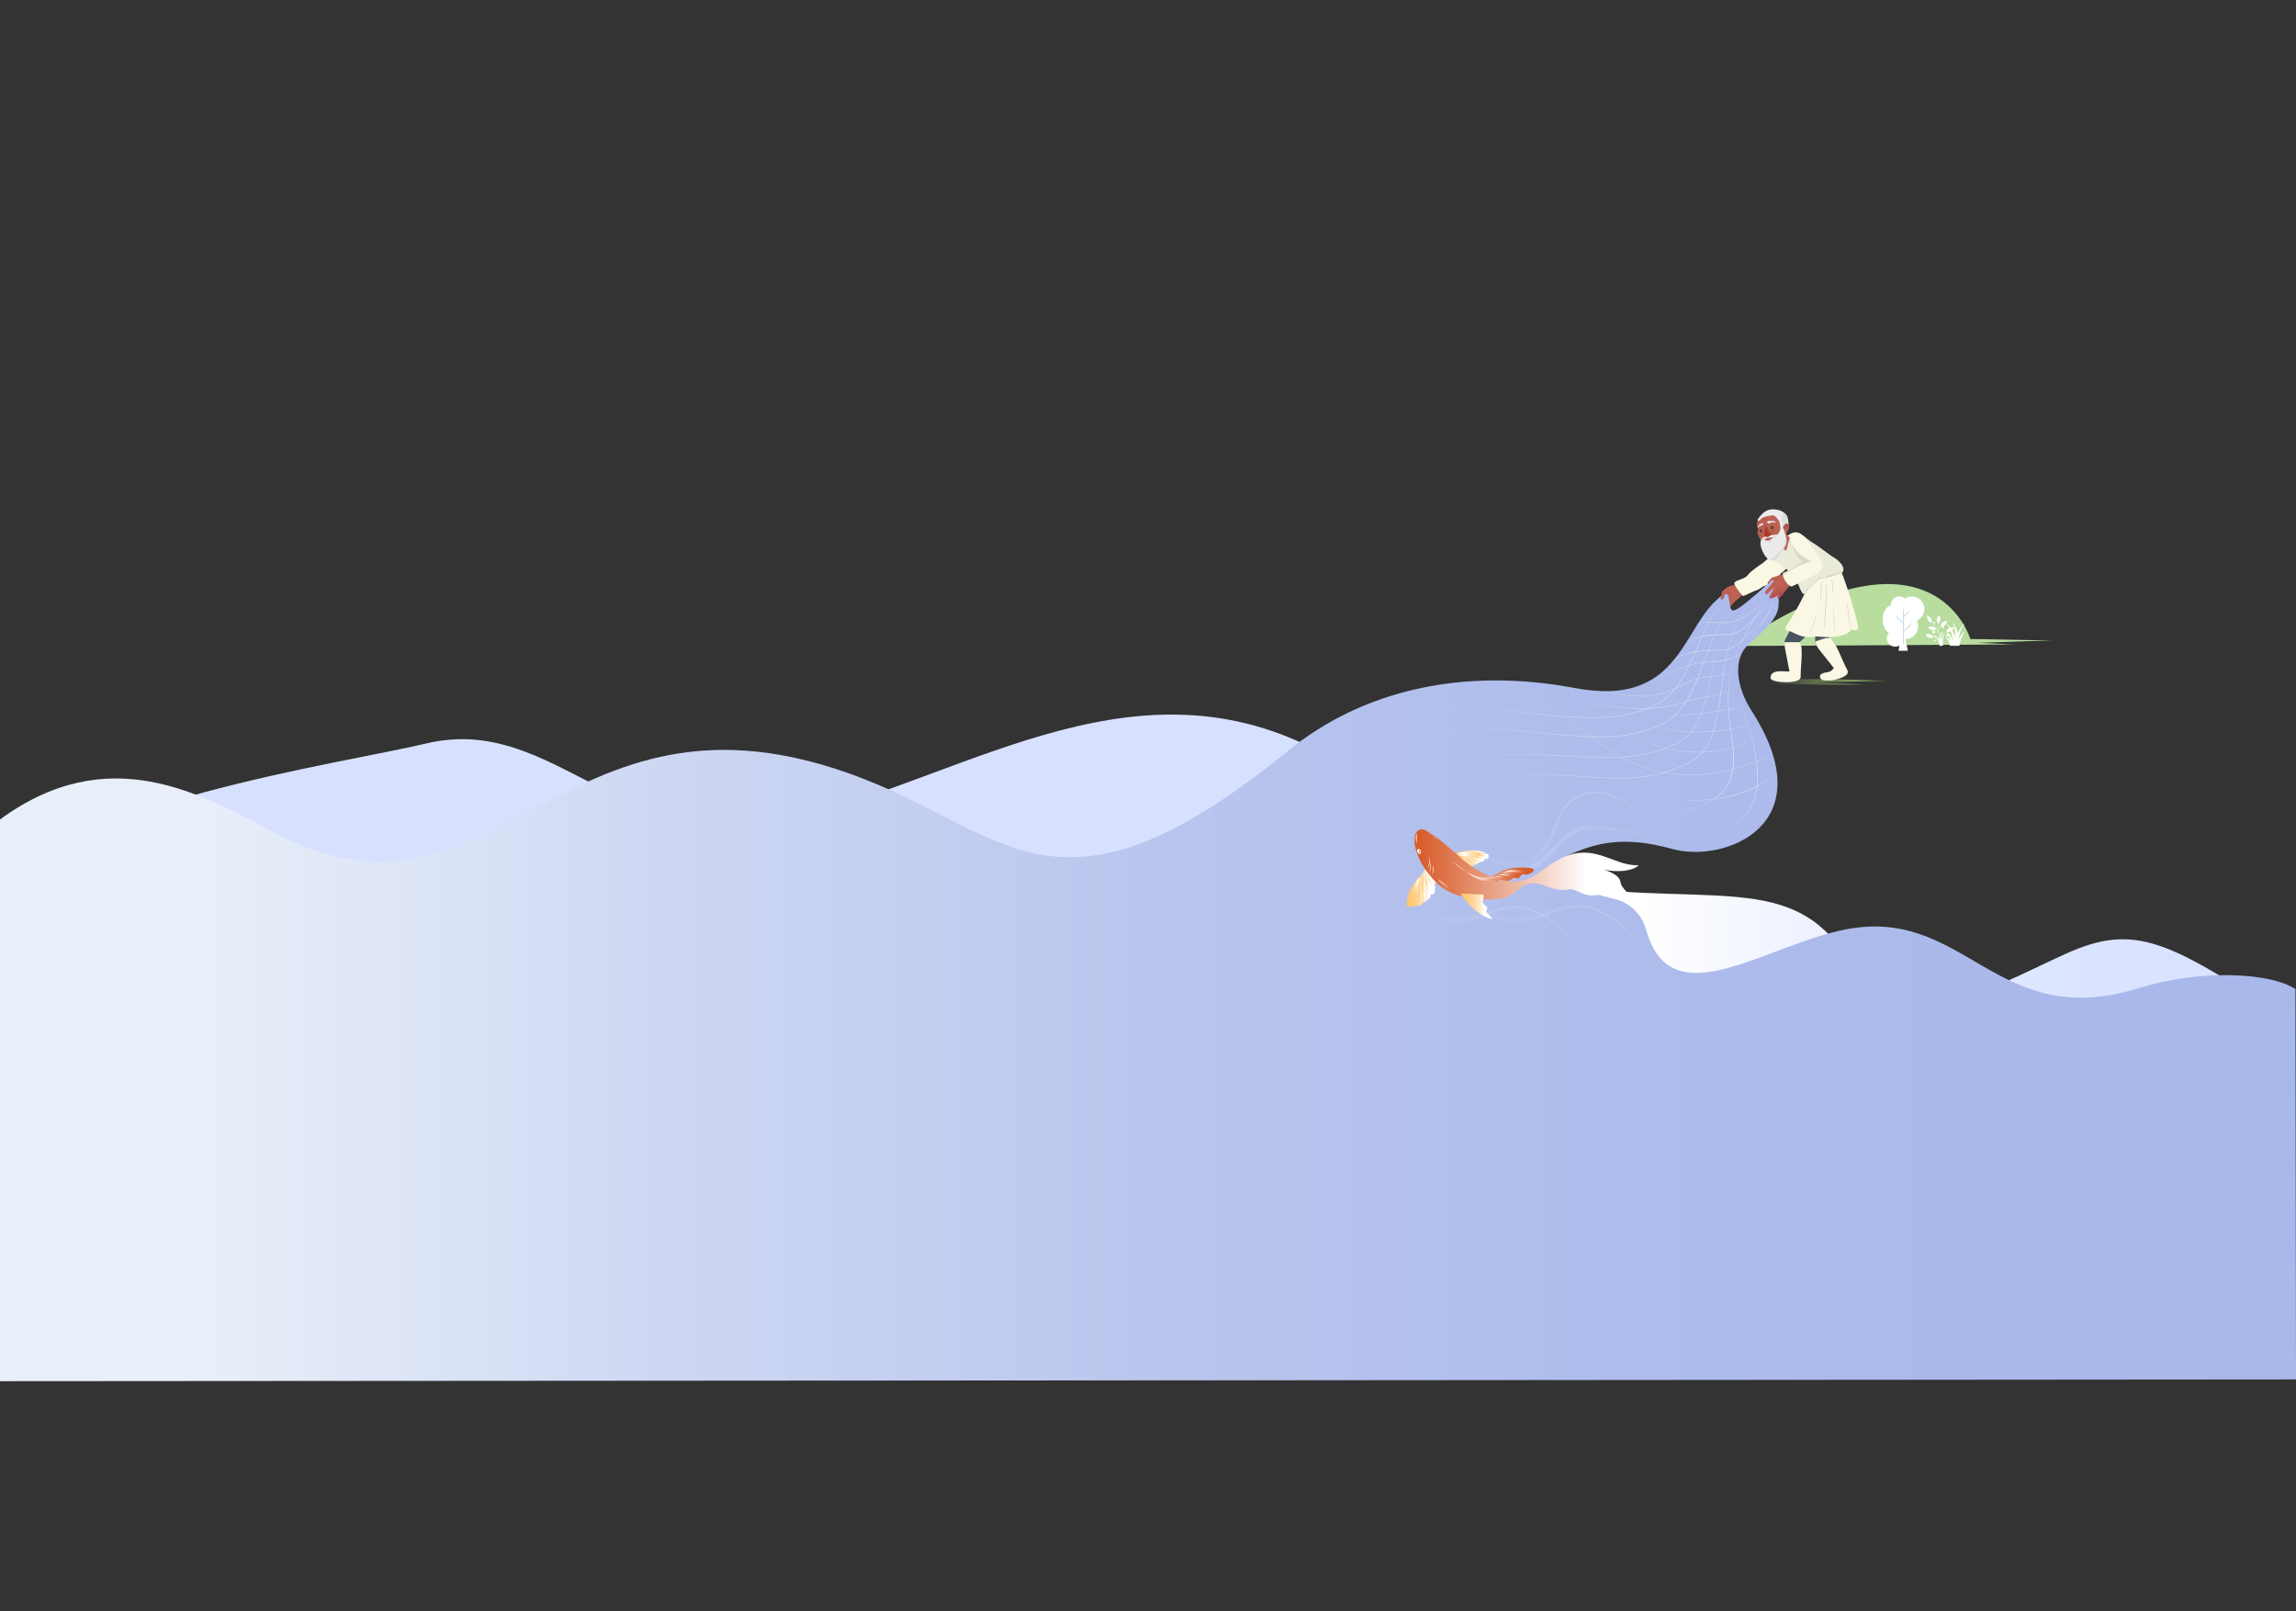 <?xml version="1.0" encoding="utf-8"?>
<!-- Generator: Adobe Illustrator 24.0.2, SVG Export Plug-In . SVG Version: 6.00 Build 0)  -->
<svg version="1.1" id="Layer_1" xmlns="http://www.w3.org/2000/svg" xmlns:xlink="http://www.w3.org/1999/xlink" x="0px" y="0px"
	 viewBox="0 0 3969 2784.9" style="enable-background:new 0 0 3969 2784.9;" xml:space="preserve">
<rect x="0" y="0" width="3969" height="2784.9" fill="#333333" stroke="none"/>
<style type="text/css">
	.st0{fill:url(#SVGID_1_);}
	.st1{fill:#D7E1FF;}
	.st2{fill:url(#SVGID_2_);}
	.st3{opacity:0.3;}
	.st4{fill:#7C2A28;}
	.st5{fill:#B8DD9F;}
	.st6{opacity:0.8;fill:url(#SVGID_3_);enable-background:new    ;}
	.st7{fill:url(#SVGID_4_);}
	.st8{fill:#FAF7E4;}
	.st9{fill:#4A5362;}
	.st10{opacity:0.5;}
	.st11{fill:#A5A1A0;}
	.st12{opacity:0.5;fill:#A5A1A0;enable-background:new    ;}
	.st13{fill:#EAEAD8;}
	.st14{fill:url(#SVGID_5_);}
	.st15{fill:url(#SVGID_6_);}
	.st16{fill:url(#SVGID_7_);}
	.st17{fill:#A64B3E;}
	.st18{fill:#EBEBEB;}
	.st19{fill:#EBEBEA;}
	.st20{fill:url(#SVGID_8_);}
	.st21{fill:url(#SVGID_9_);}
	.st22{opacity:0.3;enable-background:new    ;}
	.st23{fill:url(#SVGID_10_);}
	.st24{fill:url(#SVGID_11_);}
	.st25{fill:url(#SVGID_12_);}
	.st26{fill:#ECEBEB;}
	.st27{fill:#A8271A;}
	.st28{opacity:0.2;fill:#A5A1A0;enable-background:new    ;}
	.st29{fill:#DBD8CA;}
	.st30{fill:#FFFFFF;}
	.st31{fill:none;stroke:#A4BFE0;stroke-miterlimit:10;}
	.st32{fill:none;stroke:#FFFFFF;stroke-width:0.5;stroke-miterlimit:10;}
	.st33{fill:#A9B8EA;}
	.st34{fill:url(#SVGID_13_);}
	.st35{fill:url(#SVGID_14_);}
	.st36{fill:url(#SVGID_15_);}
	.st37{fill:url(#SVGID_16_);}
	.st38{fill:url(#SVGID_17_);}
	.st39{fill:url(#SVGID_18_);}
	.st40{fill:url(#SVGID_19_);}
	.st41{fill:url(#SVGID_20_);}
	.st42{fill:url(#SVGID_21_);}
	.st43{fill:url(#SVGID_22_);}
	.st44{fill:url(#SVGID_23_);}
	.st45{fill:none;stroke:url(#SVGID_24_);stroke-miterlimit:10;}
	.st46{fill:url(#SVGID_25_);}
	.st47{fill:url(#SVGID_26_);}
	.st48{fill:url(#SVGID_27_);}
	.st49{fill:url(#SVGID_28_);}
	.st50{fill:url(#SVGID_29_);}
	.st51{fill:url(#SVGID_30_);}
	.st52{fill:url(#SVGID_31_);}
	.st53{fill:url(#SVGID_32_);}
	.st54{fill:url(#SVGID_33_);}
	.st55{fill:url(#SVGID_34_);}
	.st56{fill:url(#SVGID_35_);}
	.st57{fill:url(#SVGID_36_);}
	.st58{fill:url(#SVGID_37_);}
	.st59{fill:url(#SVGID_38_);}
	.st60{fill:url(#SVGID_39_);}
	.st61{fill:url(#SVGID_40_);}
	.st62{fill:url(#SVGID_41_);}
	.st63{fill:url(#SVGID_42_);}
	.st64{fill:url(#SVGID_43_);}
	.st65{fill:url(#SVGID_44_);}
	.st66{fill:url(#SVGID_45_);}
	.st67{fill:url(#SVGID_46_);}
	.st68{fill:url(#SVGID_47_);}
	.st69{fill:url(#SVGID_48_);}
	.st70{fill:url(#SVGID_49_);}
	.st71{fill:url(#SVGID_50_);}
	.st72{fill:url(#SVGID_51_);}
	.st73{fill:url(#SVGID_52_);}
	.st74{fill:url(#SVGID_53_);}
	.st75{fill:url(#SVGID_54_);}
	.st76{fill:url(#SVGID_55_);}
	.st77{fill:url(#SVGID_56_);}
	.st78{fill:url(#SVGID_57_);}
	.st79{fill:url(#SVGID_58_);}
	.st80{fill:url(#SVGID_59_);}
	.st81{fill:url(#SVGID_60_);}
	.st82{fill:url(#SVGID_61_);}
	.st83{fill:url(#SVGID_62_);}
	.st84{fill:url(#SVGID_63_);}
	.st85{fill:url(#SVGID_64_);}
	.st86{fill:url(#SVGID_65_);}
	.st87{fill:url(#SVGID_66_);}
</style>
<g>
	
		<linearGradient id="SVGID_1_" gradientUnits="userSpaceOnUse" x1="2490" y1="-2154.667" x2="3968" y2="-2154.667" gradientTransform="matrix(1 0 0 1 0 3802.966)">
		<stop  offset="0.235" style="stop-color:#FFFFFF"/>
		<stop  offset="0.263" style="stop-color:#FCFDFF"/>
		<stop  offset="0.513" style="stop-color:#E8EDFF"/>
		<stop  offset="0.761" style="stop-color:#DBE4FF"/>
		<stop  offset="1" style="stop-color:#D7E1FF"/>
	</linearGradient>
	<path class="st0" d="M2652,1524.5c289,47,433-20,532,118c113.2,157.8,244.9,70.8,385,7c123-56,180-24,399,121c-111-1-1478,2-1478,2
		S2586.8,1513.9,2652,1524.5z"/>
	<path class="st1" d="M2577,1183.5c-108,16.5-6.3,287.3-269,131c-331-197-628,26-931,99c-303,73-415-183-642-128
		c-134.5,32.6-638,104-736.5,261.5C-1,1584.5-1,1772.5-1,1772.5l2382-2.2L2577,1183.5z"/>
	<g>
		
			<linearGradient id="SVGID_2_" gradientUnits="userSpaceOnUse" x1="4291.078" y1="-5606.709" x2="4349.276" y2="-5606.709" gradientTransform="matrix(0.962 -0.273 0.273 0.962 372.917 7601.93)">
			<stop  offset="0" style="stop-color:#BC6353"/>
			<stop  offset="0.635" style="stop-color:#BC6153"/>
			<stop  offset="0.863" style="stop-color:#BB5A52"/>
			<stop  offset="1" style="stop-color:#B95151"/>
		</linearGradient>
		<path class="st2" d="M2987.5,1020.4c-2.6,1.8-10.7,11.9-11.4,14.2c-0.7,2.3-6.8,9.6-3.7,11.8c1.6,1.1,2.5,0.6,3.3-0.4
			c-0.3,1.7-2.3,4.8-0.4,5.9c1.9,1,3.8-0.3,4.7-1.9c-0.7,2.3-0.3,2.7,0.3,3c0.6,0.3,2.7,1.3,5-2.7c0.5,0.9,2.2,3.3,4.7,0
			c2.5-3.3,8.6-10,9.6-11.1s10.1-7.6,11.4-10.3c1.7-2.3,4.7-5.5,6.6-6.3c1.9-0.8,7-3.8,7-3.8l-11.3-16.6c-1.6,1-7.8,5.6-11.5,7.4
			s-13.4,4.3-15.4,5.4c-2,1.1-10.1,21.4-5.4,13c4.3-1.5,6.2-3.1,6.4-5c1.2,2.3,3,3.3,6.1,3"/>
		<g class="st3">
			<path class="st4" d="M2981.1,1027.9c0.6-0.4,1.2-0.8,1.8-1.1c0.6-0.3,1.2-0.7,1.9-0.9c0.6-0.3,1.3-0.6,1.7-1.1
				c0.5-0.5,0.7-1.2,0.7-1.8v-1.1l0.7,1c0.3,0.5,0.7,0.9,1.1,1.3c0.4,0.4,0.9,0.7,1.3,0.9c0.5,0.2,1,0.4,1.6,0.6
				c0.6,0.1,1.2,0.2,1.8,0.3v0.1c-0.6,0.2-1.2,0.3-1.9,0.3c-0.6,0-1.3-0.1-1.9-0.4c-0.6-0.2-1.2-0.7-1.6-1.2c-0.4-0.5-0.8-1.1-1-1.7
				l0.7-0.1c-0.2,0.8-0.7,1.4-1.1,1.9c-0.5,0.5-1,1.1-1.6,1.6s-1.3,0.8-1.9,1C2982.5,1027.8,2981.8,1028,2981.1,1027.9
				L2981.1,1027.9z"/>
		</g>
		<g class="st3">
			<path class="st4" d="M2986.1,1031.2c-0.4,0.8-0.8,1.6-1.3,2.4c-0.3,0.4-0.5,0.7-0.8,1.1s-0.6,0.7-0.9,1v-0.1
				c-0.7,0.9-1.3,1.7-1.8,2.7c-0.3,0.5-0.5,0.9-0.8,1.4s-0.6,0.9-0.8,1.3c-0.5,1-1.1,1.9-1.8,2.7c-0.7,0.8-1.4,1.7-2.2,2.4l-0.1-0.1
				c0.4-1,0.9-1.9,1.5-2.9c0.5-0.9,1.1-1.8,1.7-2.7c0.6-1,1.4-1.7,2.1-2.5c0.7-0.8,1.3-1.7,1.6-2.7v-0.1c0.2-0.4,0.4-0.8,0.7-1.2
				s0.5-0.7,0.8-1.1C2984.7,1032.4,2985.3,1031.7,2986.1,1031.2L2986.1,1031.2z"/>
		</g>
		<g class="st3">
			<path class="st4" d="M2989.5,1034.1c0,0.5-0.1,0.9-0.2,1.4c-0.2,0.4-0.4,0.9-0.6,1.2c-0.2,0.4-0.5,0.8-0.7,1.1
				c-0.2,0.4-0.6,0.7-0.8,1v-0.1c-0.3,0.6-0.7,1.2-1,1.8s-0.6,1.2-0.9,1.8c-0.3,0.6-0.6,1.2-0.9,1.8c-0.4,0.6-0.7,1.2-1.2,1.7
				l0.1-0.2c-0.2,0.5-0.4,0.9-0.7,1.3s-0.5,0.7-0.8,1.1c-0.6,0.7-1.2,1.4-1.9,2l-0.1-0.1c0.4-0.8,0.8-1.6,1.2-2.4l0.6-1.2
				c0.2-0.4,0.4-0.8,0.6-1.1v-0.1l0.1-0.1c0.4-0.4,0.8-1,1.2-1.5s0.8-1.1,1.2-1.6s0.8-1.1,1.1-1.7s0.5-1.2,0.6-1.9v-0.1
				c0.4-0.9,0.9-1.6,1.4-2.3C2988.5,1035.6,2989.1,1034.9,2989.5,1034.1L2989.5,1034.1z"/>
		</g>
		<g class="st3">
			<path class="st4" d="M2993.6,1037.6c-0.2,0.7-0.5,1.2-0.8,1.8s-0.7,1.1-1.1,1.6c-0.4,0.5-0.9,0.9-1.3,1.4c-0.4,0.5-0.7,1.1-1,1.6
				c-0.6,1.2-1.3,2.2-2,3.3c-0.4,0.5-0.7,1-1.1,1.5c-0.4,0.5-0.8,1-1,1.6h-0.1c-0.1-0.7,0.2-1.4,0.4-2c0.3-0.6,0.6-1.2,0.9-1.7
				c0.3-0.5,0.7-1.1,1.1-1.6c0.4-0.5,0.8-1,1.3-1.5c0.4-0.5,0.9-1,1.2-1.5s0.6-1.1,0.9-1.7
				C2991.7,1039.4,2992.6,1038.5,2993.6,1037.6L2993.6,1037.6z"/>
		</g>
	</g>
	<path class="st5" d="M3548,1106.9c-37.1,0-117.1-2.3-141.9-2.3c0,0-64.2-221.6-407.6,11.9c112.6,0,483.6-2.7,483.6-2.7l-64.6-2.7
		L3548,1106.9z"/>
	
		<linearGradient id="SVGID_3_" gradientUnits="userSpaceOnUse" x1="2988" y1="-2624.4" x2="3262" y2="-2624.4" gradientTransform="matrix(1 0 0 1 0 3802.966)">
		<stop  offset="0.256" style="stop-color:#AED879;stop-opacity:0"/>
		<stop  offset="0.281" style="stop-color:#ADD778;stop-opacity:4.211080e-02"/>
		<stop  offset="0.575" style="stop-color:#A6CA73;stop-opacity:0.529"/>
		<stop  offset="0.859" style="stop-color:#A3C671"/>
	</linearGradient>
	<path class="st6" d="M3262,1176.6c-49,0-127-8.2-274,3.3c147,4.9,235,3.3,235,3.3l-85.3-3.3L3262,1176.6z"/>
	
		<linearGradient id="SVGID_4_" gradientUnits="userSpaceOnUse" x1="-0.5" y1="-2107.823" x2="3969" y2="-2107.823" gradientTransform="matrix(1 0 0 1 0 3802.966)">
		<stop  offset="9.056152e-02" style="stop-color:#E8EFF9"/>
		<stop  offset="0.285" style="stop-color:#CED8F3"/>
		<stop  offset="0.497" style="stop-color:#BAC6EE"/>
		<stop  offset="0.706" style="stop-color:#ADBCEB"/>
		<stop  offset="0.908" style="stop-color:#A9B8EA"/>
	</linearGradient>
	<path class="st7" d="M2989.5,1039c-3-21-9.2-13.7-23-1c-60,55-67.1,184.8-244.3,151.3c-191.7-36.3-366.3,3.3-495.2,108.2
		c-365,297-468.5,168.5-680.5,71.5c-572.2-261.8-671.4,283.3-1073.5,69.5c-126-67-286-159-473-22c0,5-0.5,940.9-0.5,970.9
		c336,0,3969.5-3,3969.5-3l-1-674.9c-44.6-28.8-164.5-34.3-270.5-1.5c-252,78-299.5-148.5-516.5-99.5
		c-140.7,31.8-293.5,148.5-335.5-1.5c-9.5-33.9-36.5-49.5-56.5-53.5c-36.2-7.2-92.1-69-81-74c47-21,95.5-36.5,183-12
		c89.1,24.9,264.5-40.5,136.5-239.5c-26.7-41.5-32-90-5-114c29.3-26.1,50.3-44.4,52-67c2-26-3.4-30.6-11-44
		C2990.5,1067,2992.9,1063.1,2989.5,1039z"/>
	<path class="st8" d="M3063,958.1c-4.1,4.8-11.5,12.1-15.6,15s-21.3,14-26.1,21s-22.9,9.2-23.3,13.7c-0.3,4.5,12.4,20.4,15,22.6
		c6.1-1.9,18.2-8.6,24.2-10.5c6.1-1.9,9.6-6.7,12.4-6.7s10.8-7.6,15.9-7.6c5.1-2.5,12.7-14.7,14.7-15.9c1.9-1.3,2.9-1.6,6.4-5.7
		c3.5-4.1,6.7-6.4,7-7.6C3093.9,975,3063,958.1,3063,958.1z"/>
	<path class="st9" d="M3117.8,1043.3c-3.7,10.4-23.8,46.1-31.8,62.2c-3.7,7.4,2.2,25.2,7.4,55.5c-6.7,0.7-34-5.2-32.6,11.8
		c0.7,7.7,51.8,11,51.8-2.2c0-18.5,5.2-51.8-1.5-60.7c15.5-14.1,34-34.8,36.3-46.6C3149.6,1051.5,3117.8,1043.3,3117.8,1043.3z"/>
	<path class="st9" d="M3137.4,1039.5c1.5,10.9,0.1,51.8,0.4,69.8c0.1,8.3,13.6,21.3,32.2,45.8c-2.3,1.6-2.6,5.8-11.5,7.3
		c-5.5,0.9-16.4,2.7-11.1,11.1c2.1,3.4,6.6,3.5,20.7,3c33.3-8.1,26.3-16,23.4-21.7c-8.5-16.4-19.3-48.4-29.3-53.2
		c7.3-19.6,14.2-46.6,10.7-58.1S3137.4,1039.5,3137.4,1039.5z"/>
	<path class="st8" d="M3084.9,1110c-0.6,9.1,4.2,25.6,8.5,50.7c-6.7,0.7-34-5.2-32.6,11.8c0.7,7.7,51.8,11,51.8-2.2
		c0-18.3,5-50.9-1.2-60.3H3084.9z"/>
	<path class="st8" d="M3191.5,1154.5c-8.2-15.7-18.4-45.7-28-52.4c-0.8,0.4-1.6,0.5-2.5,0.6c-1.9,0.2-3.7,0.2-5.5,0.6
		c-2.7,0.7-5.5,1.4-8.1,2.3c-2.3,0.8-4.4,1.7-6.7,2.3c-0.9,0.3-1.9,0.6-2.8,1c0.2,8.3,13.6,21.3,32.2,45.8
		c-2.3,1.6-2.6,5.8-11.5,7.3c-5.5,0.9-16.4,2.7-11.1,11.1c2.1,3.4,6.6,3.5,20.7,3C3201.4,1168,3194.5,1160.2,3191.5,1154.5z"/>
	<g>
		<path class="st8" d="M3180.7,984.1c5.1,5.1,32.1,92,31.2,100.2c-0.9,8.2-8.6,4.8-11.2,3.5c-2.2,4.1-9.6,11.5-30.9,13.1
			c-21.3,1.6-22.3-2.2-36.6,0c-14.3,2.2-27.1-4.1-34.7-8c-7.6-3.8-17.8-2.2-8.6-14c9.2-11.8,36.3-62.8,35-66.6s22-21,22-21
			L3180.7,984.1z"/>
		<g class="st10">
			<path class="st11" d="M3149.1,1000.3c0.2,3.6,0.1,7.3,0,10.9c-0.1,3.6-0.3,7.2-0.5,10.9c-0.2,3.6-0.5,7.2-0.9,10.8
				s-0.8,7.2-1.5,10.8c0.2-1.8,0.3-3.6,0.4-5.4c0.1-1.8,0.2-3.6,0.3-5.4l0.6-10.8l0.7-10.8L3149.1,1000.3z"/>
		</g>
		<g class="st10">
			<path class="st11" d="M3142.1,1057.9l-3,9.8c-1,3.3-2,6.5-3.1,9.8c-1.1,3.3-2.2,6.5-3.4,9.7c-1.2,3.2-2.3,6.5-3.9,9.5
				c0.6-1.6,1.1-3.2,1.7-4.9l1.6-4.9c1-3.3,2.1-6.5,3.1-9.8c1.1-3.2,2.2-6.5,3.3-9.7C3139.6,1064.3,3140.8,1061.1,3142.1,1057.9z"/>
		</g>
		<g class="st10">
			<path class="st11" d="M3157.4,999.3c0.3,8,0.2,15.9,0.1,23.9c-0.1,8-0.4,15.9-0.8,23.9c-0.4,8-0.8,15.9-1.6,23.9
				c-0.4,4-0.8,7.9-1.3,11.9c-0.3,2-0.6,3.9-1,5.9s-0.8,3.9-1.6,5.8c0.7-1.9,1-3.9,1.3-5.8c0.3-2,0.5-3.9,0.7-5.9
				c0.4-4,0.7-7.9,1-11.9c0.5-7.9,1-15.9,1.3-23.9c0.4-8,0.7-15.9,1-23.9l0.4-11.9C3157.3,1007.3,3157.4,1003.3,3157.4,999.3z"/>
		</g>
		<g class="st10">
			<path class="st11" d="M3165.1,997.1c1.4,2.2,1.8,4.9,2.3,7.4c0.5,2.6,0.7,5.1,0.9,7.7c0.2,2.6,0.3,5.2,0.3,7.7
				c0,2.6,0,5.2-0.4,7.7c0-1.3-0.1-2.6-0.2-3.9c-0.1-1.3-0.1-2.6-0.2-3.9l-0.5-7.7c-0.2-2.6-0.4-5.1-0.7-7.7
				c-0.1-1.3-0.3-2.5-0.5-3.8C3165.9,999.5,3165.6,998.3,3165.1,997.1z"/>
		</g>
		<g class="st10">
			<path class="st11" d="M3169.5,1047.1l0.7,11.9l0.7,11.9l0.6,11.9l0.3,5.9c0.1,2,0.2,4,0.3,5.9c-0.7-3.9-1-7.9-1.4-11.8
				c-0.3-4-0.5-7.9-0.8-11.9c-0.2-4-0.3-7.9-0.4-11.9C3169.4,1055,3169.4,1051.1,3169.5,1047.1z"/>
		</g>
		<g class="st10">
			<path class="st11" d="M3192.1,1037.2c0.9,4.3,1.5,8.6,2.2,12.9s1.2,8.6,1.9,13l1.7,13c0.3,2.2,0.6,4.3,0.9,6.5
				c0.3,2.2,0.6,4.3,1.2,6.4c-0.8-2-1.2-4.2-1.7-6.3c-0.4-2.1-0.8-4.3-1.2-6.4c-0.7-4.3-1.3-8.6-2-13c-0.5-4.3-1.1-8.7-1.6-13
				L3192.1,1037.2z"/>
		</g>
	</g>
	<path class="st12" d="M3182.9,986.3c0,0,1.5,3.8,1.5,3.7c0,0-10.4,3.7-22.9,7.4c-7.7,2.3-9.6,2.2-16.3,3
		c-4.5,4.9-14.8,11.8-18.5,17c-6.6,9.2-7.4,9.6-7.4,9.6l-2.2-3.7l23.7-25.9L3182.9,986.3z"/>
	<path class="st13" d="M3087,927.6c24.1-16,27.8-0.5,47.8,11.3c10.9,6.4,28.6,21.2,34.7,24.3c6.1,3.2,24.2,17.8,14.3,27.4
		c-2.2-1.6,1.3-4.5-4.8-0.6c-6.1,3.8-16.6,3.2-19.1,5.7s-9.6,3.8-12.7,3.2s-3.2-0.3-6.1,3.5c-2.9,3.8-17.5,15-18.2,17.5
		s-2.2,8.9-6.1,6.1s-6.1-12.1-10.5-20.4c-4.5-8.3-12.4-18.2-21.3-23.9c-8.9-5.7-24.2-18.2-29.3-18.8c5.7-10.2,8.3-19.1,17.2-22.3
		C3081.8,937.4,3077.7,933.9,3087,927.6z"/>
	<g>
		
			<linearGradient id="SVGID_5_" gradientUnits="userSpaceOnUse" x1="3065.709" y1="-2807.231" x2="3079.945" y2="-2778.467" gradientTransform="matrix(1 0 0 1 0 3802.966)">
			<stop  offset="0" style="stop-color:#BC6353"/>
			<stop  offset="0.635" style="stop-color:#BC6153"/>
			<stop  offset="0.863" style="stop-color:#BB5A52"/>
			<stop  offset="1" style="stop-color:#B95151"/>
		</linearGradient>
		<path class="st14" d="M3087.6,991.7c-4.1,1.9-7.6,1.3-11.5,2.5c-3.8,1.3-10.6,3.5-13.1,4.3c-4,3-11.4,13.1-5,11
			c3-1,8.2-5.1,8.2-5.1s-8.6,10.8-9.9,12.4c-1.3,1.6-6.8,6.5-4.5,9.6c2,2.5,5.1-1.3,8.8-5.3c1.3-1.4,5.3-4,6.5-5.9
			c-1.3,3.2-9.6,16.6-8.6,18.2c0.9,1.5,3.9,1.6,5-0.7c0-0.1,0.1,0,0.1,0c0,1.4,1.1,1.2,2.9,0.3c1.9-1,7.6-3.8,9.6-5.4
			c-3.2,3.2-4.1,4.8-3,6.8c1,1.9,2.7-0.5,3.3-1.4c0.6-1,4.9-3.7,8.4-9.7c7.6-9.2,6.2-7.5,7.5-9.1s6.1-11.2,6.1-11.2L3087.6,991.7z"
			/>
		<g class="st3">
			<path class="st4" d="M3077.1,1016.5l-3.1,4.4c-1,1.4-2,2.9-3.2,4.3c-2.4,2.7-4.9,5.1-7.3,7.8c1.8-3.1,4.2-5.8,6.5-8.4
				c1.1-1.3,2.2-2.8,3.3-4.1C3074.5,1019,3075.7,1017.7,3077.1,1016.5z"/>
		</g>
		<g class="st3">
			<path class="st4" d="M3080.1,1023.4c-0.4,1-1,1.8-1.6,2.5c-0.7,0.7-1.4,1.4-2.4,1.8c0.4-1,1-1.8,1.6-2.5
				C3078.4,1024.5,3079.1,1023.8,3080.1,1023.4z"/>
		</g>
		<g class="st3">
			<path class="st4" d="M3074.8,996.8c-1.3,1.5-2.7,2.9-4.2,4.1c-1.5,1.3-3,2.5-4.6,3.7c0.5-0.9,1.1-1.6,1.8-2.4
				c0.7-0.7,1.4-1.4,2.1-2C3071.5,998.9,3073.1,997.7,3074.8,996.8z"/>
		</g>
	</g>
	
		<linearGradient id="SVGID_6_" gradientUnits="userSpaceOnUse" x1="3079.894" y1="-2856.66" x2="3093.98" y2="-2896.363" gradientTransform="matrix(1 0 0 1 0 3802.966)">
		<stop  offset="0.157" style="stop-color:#BC6353"/>
		<stop  offset="0.623" style="stop-color:#BC6153"/>
		<stop  offset="0.79" style="stop-color:#BB5A53"/>
		<stop  offset="0.909" style="stop-color:#BA4F52"/>
		<stop  offset="1" style="stop-color:#B93F51"/>
	</linearGradient>
	<path class="st15" d="M3082.5,912.4c0.1-1.4,1.7-6.6,4.7-6.9s4.5,0.8,5.4,2.9c0.9,2.1,0,8-4.9,12.8c0.9,2.1,2.9,6.7,6.3,7.4
		c-1.2,3.6-5.3,22.4-6.5,22.9s-7.4-5.9-7.4-5.9L3082.5,912.4z"/>
	
		<linearGradient id="SVGID_7_" gradientUnits="userSpaceOnUse" x1="3053.28" y1="-2877.982" x2="3066.597" y2="-2914.782" gradientTransform="matrix(1 0 0 1 0 3802.966)">
		<stop  offset="0" style="stop-color:#B95F51"/>
		<stop  offset="0.843" style="stop-color:#BC6353"/>
	</linearGradient>
	<path class="st16" d="M3042.4,895.4c-1.7,1.8-6.4,6.9-5.2,11.3c1.2,4.4,3.3,10,1.6,11.1c-1.6,1-1.7,5.4,5.4,16.2
		c7.1,10.8,33.1-9.3,33.1-9.3l1-27.5l-17.7-9.7L3042.4,895.4z"/>
	<g>
		<path class="st17" d="M3047.5,921.5c-0.6,1.1-1.7,2-3.1,2.2c-0.7,0.1-1.4,0-2-0.2c-0.6-0.3-1.1-0.7-1.5-1.2
			c0.6,0.2,1.2,0.4,1.7,0.5c0.6,0.1,1.1,0.1,1.6,0C3045.3,922.6,3046.3,922,3047.5,921.5z"/>
	</g>
	<g>
		<path class="st17" d="M3069,915c-0.4,0.7-0.9,1.3-1.5,1.9c-0.6,0.5-1.3,1-2,1.3c-0.8,0.3-1.6,0.5-2.4,0.5c-0.8,0-1.6-0.3-2.3-0.8
			c0.8,0.1,1.5,0.1,2.2,0.1c0.7-0.1,1.4-0.3,2-0.6C3066.5,916.7,3067.7,915.9,3069,915z"/>
	</g>
	<g>
		<path class="st17" d="M3069.6,917.9c-0.2,0.6-0.7,1.1-1.3,1.5c-0.3,0.2-0.6,0.3-0.9,0.4c-0.3,0.1-0.6,0.1-1,0.2
			c0.3-0.1,0.6-0.2,0.9-0.3c0.3-0.1,0.6-0.3,0.8-0.5c0.3-0.2,0.5-0.4,0.7-0.6C3069.2,918.4,3069.4,918.2,3069.6,917.9z"/>
	</g>
	<g>
		<path class="st17" d="M3045.3,925c-0.3,0.4-0.9,0.6-1.4,0.7c-0.3,0-0.5,0-0.8-0.1c-0.3-0.1-0.5-0.2-0.7-0.3
			c0.3,0.1,0.5,0.1,0.7,0.1s0.5,0,0.7,0s0.5-0.1,0.7-0.1C3044.8,925.2,3045,925.2,3045.3,925z"/>
	</g>
	<path class="st18" d="M3046.6,930.5c-1.9,0.5-7.6,8.8,2.4,26.9c5.6,10,18.5,20.7,28.9-1.5c2.3-5,10.4-10.4,10.6-20.9
		c0.1-3.1-3.5-18.6-6.2-22.6c1.1-6.4,6.1-9.2,9.7-5.6c-0.6-4.6-0.4-14.7-6.2-19.2c-5.7-4.5-8.6-5.6-13.8-6.5
		c-5.2-0.9-15.8-2.7-25.2,6.7c-15.5,15.5-5.9,13.3-3.7,10.2c3.7-5.3,17.2-6.7,19.5-7s5-2.1,13.5,10.5c0.3,4,3.3,12.5-0.2,18.1
		c-3.5,5.6-4.4,5-8.5,4.4c-2.5,3.1-2.3,5.9-5.5,8.2c-2.1,1.6-10.1,4.7-11.9-1.1C3049.1,928.4,3046.6,930.5,3046.6,930.5z"/>
	<g>
		<path class="st17" d="M3057.9,896.2c-2.1,0.6-4.2,1.1-6.2,1.7c-1,0.3-2.1,0.6-3.1,0.8c-1,0.3-2,0.6-3,1c0.8-0.8,1.8-1.3,2.8-1.8
			s2-0.8,3.1-1.1c1.1-0.3,2.1-0.5,3.2-0.6C3055.7,896.2,3056.8,896.1,3057.9,896.2z"/>
	</g>
	<g>
		<path class="st17" d="M3055.3,900.1c-0.7,0.1-1.3,0.2-2,0.3s-1.3,0.2-1.9,0.4c-0.6,0.1-1.3,0.3-1.9,0.5c-0.6,0.2-1.2,0.5-1.8,0.8
			c1-0.9,2.4-1.3,3.6-1.6C3052.6,900.3,3053.9,900,3055.3,900.1z"/>
	</g>
	<path class="st19" d="M3068.9,901.9c-0.6-1.1-4.2-1.7-5.8-1.3c-1.6,0.3-3.4,0.1-4-0.4c0,0.7-1.8,0.8-2.7,0.1
		c-0.3,0.1-0.3,1.8-1.1,1.5s-2,0.2-0.5,1.3s3,2.2,3.9,1.8s3.7-2.6,6.7-2.2C3066.4,902.8,3070.5,904.7,3068.9,901.9z"/>
	<path class="st19" d="M3038.1,911.6c0.1-0.6,0.7-2.4,2.2-3.7c1.5-1.3,2.8-1.5,2.8-2.3c0-0.7,0.8-0.7,1-0.1c0.5-0.5,0.1-2.1,1.1-1.5
		c1,0.6,1,1.6,1.5,1.1s0.8-1.4,1-0.8c0.3,0.6,0.6,2.2-0.5,3c-1,0.8-5.1,1.8-6.4,2.8C3039.6,911,3037.7,913.9,3038.1,911.6z"/>
	<g>
		
			<linearGradient id="SVGID_8_" gradientUnits="userSpaceOnUse" x1="3040.938" y1="-2886.358" x2="3043.634" y2="-2886.358" gradientTransform="matrix(1 0 0 1 0 3802.966)">
			<stop  offset="0" style="stop-color:#52422A"/>
			<stop  offset="0.429" style="stop-color:#4A2B13"/>
		</linearGradient>
		<polygon class="st20" points="3041.2,917.2 3043.1,915.7 3043.6,917.6 		"/>
	</g>
	<g>
		
			<linearGradient id="SVGID_9_" gradientUnits="userSpaceOnUse" x1="3064.529" y1="-2892.709" x2="3067.735" y2="-2892.709" gradientTransform="matrix(1 0 0 1 0 3802.966)">
			<stop  offset="0" style="stop-color:#52422A"/>
			<stop  offset="0.429" style="stop-color:#4A2B13"/>
		</linearGradient>
		<path class="st21" d="M3067.5,909.8c-0.4,0.3-0.9,0.6-1.3,0.8c-0.2,0.1-0.5,0.3-0.7,0.4c-0.3,0.1-0.5,0.3-0.9,0.3l0.1-2
			c0.1,0.1,0.3,0.1,0.6,0.2c0.2,0,0.5,0.1,0.7,0.1C3066.4,909.7,3067,909.8,3067.5,909.8z"/>
	</g>
	<path class="st22" d="M3071,927.5c0.7,0-1,0-4-1c-3.6-1.2-2.7-2.2-10.7,2.4c-1.5,0-3.9-0.9-6.6,0.3c-2.3,1-3.7,1.3-4.7,4.3
		c4-2,3.9,0,7-1s3.8-2.1,4.5-2.1s4.5,0.8,7.2-0.3S3068,927.5,3071,927.5z"/>
	
		<linearGradient id="SVGID_10_" gradientUnits="userSpaceOnUse" x1="3063.845" y1="-2888.742" x2="3063.611" y2="-2892.526" gradientTransform="matrix(1 0 0 1 0 3802.966)">
		<stop  offset="0" style="stop-color:#52422A"/>
		<stop  offset="0.429" style="stop-color:#4A2B13"/>
	</linearGradient>
	<path class="st23" d="M3061.5,912.9c0.6,1.4,2.1,2.1,3.3,1.5c1.2-0.5,1.7-2.1,1.1-3.4c-0.6-1.4-2.1-2.1-3.3-1.5
		C3061.4,910,3060.9,911.5,3061.5,912.9z"/>
	
		<linearGradient id="SVGID_11_" gradientUnits="userSpaceOnUse" x1="3042.143" y1="-2885.608" x2="3046.656" y2="-2885.608" gradientTransform="matrix(1 0 0 1 0 3802.966)">
		<stop  offset="0" style="stop-color:#52422A"/>
		<stop  offset="0.429" style="stop-color:#4A2B13"/>
	</linearGradient>
	<path class="st24" d="M3042.3,918.3c0.5,1.2,1.9,1.8,3,1.3s1.6-1.9,1.1-3.1s-1.9-1.8-3-1.3S3041.8,917.1,3042.3,918.3z"/>
	
		<ellipse transform="matrix(0.919 -0.394 0.394 0.919 -111.093 1281.401)" class="st19" cx="3065.2" cy="911.3" rx="1" ry="0.5"/>
	<ellipse transform="matrix(0.919 -0.394 0.394 0.919 -114.859 1274.455)" class="st19" cx="3046.4" cy="917" rx="1" ry="0.5"/>
	<g>
		<path class="st17" d="M3084.8,914.5c0-0.9,0.2-1.7,0.6-2.5c0.3-0.8,0.7-1.5,1.4-2.2c0.2-0.2,0.4-0.3,0.7-0.4
			c0.2-0.1,0.5-0.2,0.7-0.2c0.5-0.1,1.1,0.1,1.5,0.4c0.8,0.6,1,1.6,1,2.4c-0.4-0.7-0.8-1.5-1.4-1.8c-0.3-0.1-0.6-0.2-0.9-0.1
			c-0.2,0-0.3,0.1-0.5,0.2c-0.1,0.1-0.2,0.2-0.4,0.3c-0.5,0.5-1,1.2-1.4,1.8C3085.6,913.1,3085.1,913.8,3084.8,914.5z"/>
	</g>
	
		<linearGradient id="SVGID_12_" gradientUnits="userSpaceOnUse" x1="3052.544" y1="-2875.464" x2="3058.5" y2="-2891.923" gradientTransform="matrix(1 0 0 1 0 3802.966)">
		<stop  offset="0" style="stop-color:#B43227"/>
		<stop  offset="0.843" style="stop-color:#A54637"/>
	</linearGradient>
	<path class="st25" d="M3050.4,908.8c-0.8,0.4,0.9,2.1,0.8,2.8c0,0.7-2.5,11.1-1,13.9s5.5,3.2,7.3,1.7s7-3,5.4-5.1
		c-1.6-2.1-2.5-0.3-3.5-0.9C3058.1,920.4,3054.4,906.7,3050.4,908.8z"/>
	<path class="st26" d="M3071,927.5c0.7,0-1-1-4-2c-3.6-1.2-2.7-2.2-10.7,2.4c-1.5,0-3.9-0.9-6.6,0.3c-2.3,1-3.7,2.3-4.7,5.3
		c4-2,3.9-1,7-2s3.8-2.1,4.5-2.1s4.5,0.8,7.2-0.3S3068,927.5,3071,927.5z"/>
	<path class="st27" d="M3055.6,927.1c-1.9,0-3.7-0.6-5.3-1.5c1.6,2.7,5.5,3,7.2,1.6c0.2-0.1,0.4-0.3,0.6-0.4
		C3057.4,927,3056.5,927.1,3055.6,927.1z"/>
	<g class="st10">
		<path class="st11" d="M3055.2,938.4c0.4-0.7,1-1.2,1.6-1.7s1.4-0.9,2.1-1.1c0.8-0.2,1.6-0.4,2.4-0.2c0.8,0.1,1.6,0.5,2.2,1.1
			c-0.8-0.2-1.5-0.3-2.2-0.3s-1.4,0.2-2.1,0.4C3057.9,936.9,3056.6,937.7,3055.2,938.4z"/>
	</g>
	<path class="st28" d="M3092.2,907.1c-0.6-4.6-0.4-14.7-6.2-19.2c-0.9-0.7-1.7-1.3-2.4-1.8l0.1,2l-4.3,4.3l3.1,21.7l4.2,13.5
		l-1.9,15.2c0,0-10.5,12.6-10.8,12.8c-0.2,0.1-6.1,8.8-16.2,11.6c0,0.7,11.4,8.3,20.3-11c2.3-5,10.4-10.4,10.6-20.9
		c0.1-3.1-3.5-18.6-6.2-22.6C3083.6,906.3,3088.6,903.4,3092.2,907.1z"/>
	<path class="st8" d="M3093,924.5c4.3-4.1,12.6-6.7,20-1.5s27.4,31.5,34.8,46.6c8.5,17.4-5.6,22.6-50,44
		c-7.4,1.5-21.5-22.2-13.3-24.4c8.1-2.2,22.9-14.8,32.6-18.5c-5.9-0.6-16.6-18-18.1-25.5"/>
	<path class="st29" d="M3099.3,942.7c0,0-0.3,0.5-0.7,1.4l0.3,1.2c1.5,7.6,12.3,24.9,18.1,25.5c-9.6,3.7-24.4,16.3-32.6,18.5
		c-1.8,0.5-2.5,2.1-2.4,4.2c2.8-0.2,5.8-1.7,8.4-4.2c3.7-3.7,31.1-18.5,43.7-18.5C3114.1,965.6,3100.8,946.4,3099.3,942.7z"/>
	<g>
		<polygon class="st30" points="3281.9,1124.9 3289.3,1081.3 3298,1124.9 		"/>
		<path class="st30" d="M3297.7,1104.4h-3.6c-10.1-1-18-10.6-18-22.2c0-12.3,8.9-22.3,19.8-22.3s19.8,10,19.8,22.3
			C3315.8,1093.9,3307.8,1103.4,3297.7,1104.4z"/>
		<ellipse class="st30" cx="3272.5" cy="1070.8" rx="18.1" ry="25.3"/>
		<circle class="st30" cx="3305" cy="1052.7" r="21.7"/>
		<circle class="st30" cx="3283.3" cy="1045.4" r="14.5"/>
		<circle class="st30" cx="3276.1" cy="1103.3" r="14.5"/>
		<line class="st31" x1="3290.7" y1="1052.7" x2="3290.7" y2="1113.6"/>
		<line class="st31" x1="3299.7" y1="1056.8" x2="3291" y2="1065.5"/>
		<line class="st31" x1="3277.9" y1="1065.5" x2="3291" y2="1078.6"/>
		<line class="st31" x1="3304" y1="1078.6" x2="3291" y2="1091.6"/>
	</g>
	<g>
		<g>
			<path class="st30" d="M3352.9,1116.2h3.8c0,0.1-3.5-13.1-10.4-17.7C3351,1105,3352.9,1116.2,3352.9,1116.2z"/>
			<path class="st30" d="M3358.6,1116.2c0,0-1.1-14.7,3-22.4c-3.9,5.2-7.2,13.7-7,22.4C3355.7,1116.1,3358.6,1116.2,3358.6,1116.2z"
				/>
			<path class="st30" d="M3356.7,1110.2c-0.4-1.4-3.1-14-2.9-17.3c-0.9,2-2.5,14.1,0,20C3356.3,1118.9,3356.7,1110.2,3356.7,1110.2z
				"/>
		</g>
		<path class="st30" d="M3374,1116.2h5.6c0,0.1-3.5-16.2-15-25.5C3372.4,1103.1,3374,1116.2,3374,1116.2z"/>
		<path class="st30" d="M3370.8,1116.2h4.5c0,0.1-1.2-11.7-12.7-16.1C3370.1,1107.8,3370.8,1116.2,3370.8,1116.2z"/>
		<path class="st30" d="M3387.1,1116.2h-4.5c0,0.1,0.9-15,14-25.5C3389.2,1102,3387.1,1116.2,3387.1,1116.2z"/>
		<path class="st30" d="M3383.4,1116.2c0,0,1.6-23.3,13.3-39.3c-6.1,5.1-17.7,21.6-18.7,39.3
			C3380.1,1116,3383.4,1116.2,3383.4,1116.2z"/>
		<path class="st30" d="M3377.9,1116.2c0,0-1.6-23.3-13.3-39.3c6.1,5.1,17.7,21.6,18.7,39.3
			C3381.2,1116,3377.9,1116.2,3377.9,1116.2z"/>
		<path class="st30" d="M3379.1,1116.2c0,0,4.5-18.7-3.1-39.5c9.6,12.8,9.1,21.8,10.1,39.5C3384.1,1116,3379.1,1116.2,3379.1,1116.2
			z"/>
	</g>
	<g>
		<path class="st32" d="M3338.9,1075.8c1.9,2.6,16.7,15.5,15.3,41.5"/>
		<path class="st32" d="M3350.4,1077.7c0,4-1.9,8.9,1,18.2"/>
		<path class="st32" d="M3365.7,1091.7c-4.5,2.4-10.9,7.7-11.6,18"/>
		<path class="st32" d="M3342,1100.8c1.7,0.6,11.1,3.7,12.4,12.3"/>
		<path class="st32" d="M3355.7,1082.7c-1.5,0.9-6.5,4.4-4.8,11.6"/>
		<path class="st30" d="M3331.1,1063.6c3.3,1.3,9.5,4.5,8.2,12.7C3332.8,1074.7,3331.5,1072,3331.1,1063.6z"/>
		<path class="st30" d="M3352,1063.2c1.8,3.1,4.6,9.5-1.5,15C3346.5,1072.8,3347.1,1069.9,3352,1063.2z"/>
		<path class="st30" d="M3365.9,1072.8c-0.6,3.5-2.6,10.2-10.8,10.5C3355.4,1076.6,3357.8,1074.8,3365.9,1072.8z"/>
		<path class="st30" d="M3377.9,1084.3c-1.4,3.3-4.9,9.3-13,7.7C3366.8,1085.5,3369.6,1084.4,3377.9,1084.3z"/>
		<path class="st30" d="M3332.6,1084.5c3.2-1.5,9.9-3.7,14.8,2.9C3341.8,1090.9,3338.9,1090,3332.6,1084.5z"/>
		<path class="st30" d="M3328.1,1097.1c3.3-1.2,10.1-2.9,14.5,4.1C3336.7,1104.2,3333.9,1103.1,3328.1,1097.1z"/>
		<circle class="st30" cx="3356.9" cy="1094.5" r="1.6"/>
		<circle class="st30" cx="3359" cy="1084.4" r="1.6"/>
		<circle class="st30" cx="3343.9" cy="1076.3" r="1.6"/>
		<circle class="st30" cx="3345" cy="1107.3" r="1.6"/>
		<circle class="st30" cx="3345.2" cy="1099.5" r="1.4"/>
		<circle class="st30" cx="3366.7" cy="1097.9" r="2.4"/>
		<circle class="st30" cx="3342.7" cy="1092.7" r="2.4"/>
		<path class="st32" d="M3345.8,1100.8c-0.2,0.4,0.3,2,1.4,2.4"/>
		<path class="st32" d="M3346.1,1106.2c0.8,0.1,3.1-1.1,4.8,0"/>
		<path class="st32" d="M3357,1095.7c-0.3,0.8-0.2,4.1-0.6,5.3"/>
		<path class="st32" d="M3364.4,1098.2c-0.8,0.1-5.5-0.9-7.7,2.2"/>
		<path class="st32" d="M3357.9,1084.5c-1.2-0.3-3.4-0.7-5,0.6"/>
		<path class="st32" d="M3343,1077.6c-0.1,0.8-0.2,2.6,0.6,4"/>
		<path class="st32" d="M3345.1,1092.5c1.2-0.1,4.3-0.8,5.3,1.1"/>
	</g>
	<path class="st33" d="M3054,1015.5c3-1,14.1-12.2,13-12s-5-1-7,2S3054,1015.5,3054,1015.5z"/>
	<g>
		
			<linearGradient id="SVGID_13_" gradientUnits="userSpaceOnUse" x1="4301.824" y1="-5621.461" x2="4328.534" y2="-5596.174" gradientTransform="matrix(0.962 -0.273 0.273 0.962 372.917 7601.93)">
			<stop  offset="0" style="stop-color:#BC6353"/>
			<stop  offset="0.635" style="stop-color:#BC6153"/>
			<stop  offset="0.863" style="stop-color:#BB5A52"/>
			<stop  offset="1" style="stop-color:#B95151"/>
		</linearGradient>
		<path class="st34" d="M2994.9,1012.1c-3.6,1.1-7.2,2.2-8.4,2.8c-2,1.1-10,6.9-10.1,9c-0.4,6.5-3.4,9.5-1.4,11.5c1.2,1.2,5,2,6-7
			c0.1-1.2,0.8-0.7,1.9-1.2c0.7-0.3,1.4-0.6,1.9-0.9c1.7-1,3.8-1.2,5.7-0.6c0.9,0.3,1.9,0.4,3.1,0.2"/>
		<g class="st3">
			<path class="st4" d="M2974.5,1034c-0.1,0.5,0.3,0.9,0.7,1.1s0.9,0.3,1.3,0.3c0.9-0.1,1.6-0.8,2.2-1.6c0.6-0.8,1.1-1.7,1.4-2.7
				c0.4-1,0.6-2,0.7-3.1v-0.1h0.1c1.3-0.5,2.6-1.2,3.7-1.9c1.1-0.7,2.1-1.7,2.2-2.9l0.2-1.8l0.8,1.6c0.5,1,1.2,1.9,2.2,2.4
				c0.5,0.3,1,0.5,1.6,0.6s1.2,0.2,1.8,0.2v0.1c-0.6,0.1-1.2,0.2-1.8,0.2s-1.3-0.1-1.9-0.4c-0.6-0.2-1.2-0.6-1.7-1.1s-0.8-1-1.2-1.6
				l1-0.2c-0.1,0.8-0.5,1.6-1.1,2.2c-0.5,0.6-1.2,1-1.8,1.4c-1.3,0.7-2.7,1.1-4,1.5l0.1-0.1l-0.6,3.2c-0.2,1.1-0.5,2.1-1.1,3.1
				c-0.6,0.9-1.6,1.8-2.9,1.9c-0.6,0-1.2-0.2-1.7-0.6C2974.5,1035.2,2974.1,1034.5,2974.5,1034L2974.5,1034z"/>
		</g>
	</g>
	
		<linearGradient id="SVGID_14_" gradientUnits="userSpaceOnUse" x1="2436.999" y1="-2666.408" x2="2986.5" y2="-2666.408" gradientTransform="matrix(1 0 0 1 0 3802.966)">
		<stop  offset="0" style="stop-color:#E8EFF9;stop-opacity:0"/>
		<stop  offset="1" style="stop-color:#E8EFF9"/>
	</linearGradient>
	<path class="st35" d="M2986.5,1031c-10.2,9.3-18.3,20.5-25.3,32.3c-7,11.8-12.9,24.2-18.5,36.8c-5.6,12.5-10.9,25.2-16.6,37.7
		c-5.7,12.5-11.7,24.9-18.9,36.6s-15.6,22.8-26.1,31.8c-5.2,4.5-11,8.3-17.2,11.4c-6.1,3.2-12.4,6.1-18.8,8.5
		c-6.4,2.5-13,4.6-19.6,6.4s-13.4,3.2-20.1,4.4c-13.6,2.4-27.3,3.5-41,4c-27.5,0.8-55-1.3-82.3-4c-27.3-2.7-54.6-6-82-8.1
		s-54.9-3.1-82.3-1.3c-27.4,1.8-54.7,6.3-80.8,14.7c26.1-8.6,53.4-13.4,80.8-15.2c27.4-1.9,55-1,82.4,1.1c27.4,2,54.7,5.2,82,7.9
		c13.7,1.3,27.4,2.5,41.1,3.2c13.7,0.8,27.4,1.1,41.1,0.8c13.7-0.4,27.4-1.5,40.9-3.9c6.8-1.2,13.5-2.6,20.1-4.4s13.1-3.9,19.5-6.4
		c6.4-2.4,12.7-5.3,18.7-8.5c6.1-3.1,11.9-6.9,17.1-11.3c10.4-8.9,18.8-20,26-31.6c7.2-11.7,13.2-24.1,18.9-36.6
		s11.1-25.1,16.7-37.6c5.7-12.5,11.6-24.9,18.7-36.7C2968.1,1051.4,2976.3,1040.2,2986.5,1031z"/>
	
		<linearGradient id="SVGID_15_" gradientUnits="userSpaceOnUse" x1="2448.8" y1="-2640.308" x2="2990.5" y2="-2640.308" gradientTransform="matrix(1 0 0 1 0 3802.966)">
		<stop  offset="0" style="stop-color:#E8EFF9;stop-opacity:0"/>
		<stop  offset="1" style="stop-color:#E8EFF9"/>
	</linearGradient>
	<path class="st36" d="M2990.5,1050c-8.6,11-15.4,23.2-21.3,35.7c-5.9,12.6-11,25.5-15.9,38.5s-9.6,26.1-14.6,39.1
		c-5.1,13-10.5,25.8-17.1,38.1c-6.6,12.2-14.3,24-24.3,33.8c-2.5,2.4-5.1,4.8-7.9,6.9c-2.8,2.1-5.7,4.1-8.7,5.9
		c-6.1,3.4-12.3,6.5-18.8,9.2c-12.9,5.3-26.3,9.3-40,12c-6.8,1.3-13.7,2.4-20.7,3.1c-6.9,0.8-13.9,1.3-20.8,1.6
		c-27.8,1.2-55.7-0.8-83.4-3.5c-27.7-2.7-55.3-6-83-8.2c-27.7-2.2-55.6-3.2-83.3-1.5c-6.9,0.4-13.9,1-20.8,1.8
		c-6.9,0.8-13.8,1.8-20.6,3c-13.7,2.4-27.2,5.7-40.5,9.9c26.4-8.7,54.1-13.5,81.8-15.3c27.8-1.8,55.7-0.8,83.4,1.3s55.4,5.4,83.1,8
		c27.7,2.6,55.5,4.6,83.2,3.5c6.9-0.3,13.9-0.8,20.8-1.5c6.9-0.8,13.8-1.8,20.6-3.1c13.6-2.6,27-6.5,39.9-11.8
		c6.4-2.7,12.7-5.7,18.7-9.1c3-1.8,5.9-3.7,8.6-5.8c2.7-2.1,5.3-4.4,7.8-6.9c9.9-9.7,17.6-21.5,24.2-33.7c6.6-12.2,12-25.1,17.1-38
		s9.8-26,14.8-39c4.9-13,10.1-25.9,16.1-38.5C2975,1073.1,2981.9,1060.9,2990.5,1050z"/>
	
		<linearGradient id="SVGID_16_" gradientUnits="userSpaceOnUse" x1="2496.7" y1="-2614.258" x2="2994.5" y2="-2614.258" gradientTransform="matrix(1 0 0 1 0 3802.966)">
		<stop  offset="0" style="stop-color:#E8EFF9;stop-opacity:0"/>
		<stop  offset="1" style="stop-color:#E8EFF9"/>
	</linearGradient>
	<path class="st37" d="M2994.5,1055c-2.1,2.7-4.1,5.6-5.9,8.5c-1.8,3-3.5,6-5,9.1c-3.1,6.2-5.7,12.6-7.9,19.2
		c-4.5,13.1-7.8,26.5-10.7,40c-5.8,27-9.9,54.4-17.1,81.2c-3.6,13.3-8,26.6-14.6,38.8c-1.7,3-3.4,6-5.4,8.9c-2,2.8-4.1,5.6-6.4,8.2
		c-2.3,2.6-4.9,5-7.6,7.1c-2.7,2.1-5.7,4-8.7,5.7c-12.2,6.6-25,12-38.2,16.1s-26.8,7-40.5,8.9c-27.5,3.8-55.3,3.7-82.9,2.6
		c-27.6-1.1-55.2-3.2-82.8-4.4c-27.6-1.1-55.3-1.2-82.8,1.3s-54.8,7.8-81.1,16.3l-0.2-0.7c26.3-8.6,53.7-13.9,81.2-16.4
		c27.6-2.6,55.3-2.6,82.9-1.5c27.6,1.1,55.2,3.3,82.8,4.4c27.6,1.2,55.3,1.3,82.7-2.4c13.7-1.8,27.2-4.7,40.4-8.8s26-9.4,38.2-15.9
		c3-1.6,5.9-3.5,8.6-5.6c2.7-2.1,5.2-4.5,7.5-7.1c2.3-2.5,4.4-5.3,6.4-8.1c2-2.8,3.7-5.8,5.4-8.8c6.6-12.1,11-25.3,14.6-38.6
		c7.2-26.7,11.4-54.1,17.4-81.1c3-13.5,6.3-27,10.9-40c2.3-6.5,4.9-12.9,8-19.1c1.5-3.1,3.2-6.1,5-9.1
		C2990.4,1060.6,2992.4,1057.7,2994.5,1055z"/>
	
		<linearGradient id="SVGID_17_" gradientUnits="userSpaceOnUse" x1="2540.3" y1="-2611.358" x2="3047.5" y2="-2611.358" gradientTransform="matrix(1 0 0 1 0 3802.966)">
		<stop  offset="0" style="stop-color:#E8EFF9;stop-opacity:0"/>
		<stop  offset="1" style="stop-color:#E8EFF9"/>
	</linearGradient>
	<path class="st38" d="M3047.5,1025c-12.4,8.4-23.2,19-31.8,31.2c-8.7,12.2-15.3,25.7-20.3,39.8c-5.1,14.1-8.7,28.6-11.5,43.3
		c-2.9,14.7-5,29.5-7,44.3c-2,14.8-3.9,29.6-6.5,44.4c-2.6,14.7-5.7,29.4-10.9,43.5c-2.6,7-5.8,13.9-9.8,20.2
		c-4,6.4-8.9,12.2-14.6,17c-2.9,2.4-6,4.6-9.2,6.5l-4.9,2.7c-1.6,0.9-3.3,1.7-5,2.6c-6.7,3.4-13.5,6.4-20.5,9.1
		c-14,5.4-28.5,9.2-43.3,11.7s-29.7,3.7-44.7,4c-29.9,0.7-59.8-1.8-89.6-3.5c-14.9-0.9-29.8-1.6-44.8-1.8
		c-14.9-0.2-29.9,0.2-44.8,1.3c-29.8,2.2-59.3,7.8-87.8,17l-0.2-0.7c28.5-9.3,58.1-14.9,87.9-17.2c14.9-1.1,29.9-1.5,44.8-1.4
		c15,0.2,29.9,0.8,44.8,1.7c29.8,1.7,59.7,4.3,89.6,3.7c14.9-0.3,29.9-1.5,44.6-3.9c14.7-2.5,29.2-6.3,43.2-11.6
		c7-2.7,13.8-5.7,20.5-9.1c6.6-3.4,13.3-6.8,19-11.7c5.7-4.8,10.5-10.6,14.5-16.9c4-6.3,7.1-13.1,9.7-20.1
		c5.2-14,8.3-28.7,10.9-43.4c2.5-14.7,4.4-29.6,6.5-44.4s4.2-29.6,7.1-44.3c2.9-14.7,6.6-29.2,11.7-43.3c5.1-14,11.7-27.6,20.5-39.8
		C3024.2,1044,3035.1,1033.3,3047.5,1025z"/>
	<g>
		
			<linearGradient id="SVGID_18_" gradientUnits="userSpaceOnUse" x1="2929.778" y1="-2739.716" x2="3070.163" y2="-2739.716" gradientTransform="matrix(1 0 0 1 0 3802.966)">
			<stop  offset="0" style="stop-color:#E8EFF9"/>
			<stop  offset="1" style="stop-color:#E8EFF9;stop-opacity:0.3"/>
		</linearGradient>
		<path class="st39" d="M3070,1042.5c-3-1-6.2-1.6-9.3-1.6c-3.2,0-6.3,0.5-9.3,1.6c-6,2-11.3,5.6-16.4,9.4
			c-5.1,3.8-10,7.9-15.1,11.6c-5.2,3.7-10.7,7.1-16.6,9.5c-3,1.2-6.1,2.1-9.2,2.7c-3.2,0.6-6.4,0.8-9.5,1
			c-6.4,0.3-12.8,0.2-19.1-0.1c-3.2-0.2-6.3-0.3-9.5-0.4s-6.3,0-9.5,0.6c-3.1,0.5-6.2,1.5-8.9,3.1c-2.8,1.6-5.2,3.7-7.3,6
			c2.1-2.4,4.5-4.6,7.2-6.2c2.7-1.7,5.8-2.8,8.9-3.4c3.2-0.6,6.4-0.7,9.5-0.7c3.2,0,6.4,0.1,9.5,0.2c6.3,0.2,12.7,0.4,19,0
			c3.2-0.2,6.3-0.4,9.4-1c3.1-0.6,6.1-1.5,9-2.7c5.9-2.3,11.3-5.6,16.5-9.3c5.2-3.7,10.1-7.7,15.2-11.5c5.1-3.7,10.5-7.3,16.7-9.3
			c3.1-1,6.3-1.4,9.5-1.3C3063.9,1040.8,3067,1041.4,3070,1042.5z"/>
	</g>
	
		<linearGradient id="SVGID_19_" gradientUnits="userSpaceOnUse" x1="2910.077" y1="-2720.558" x2="3071.541" y2="-2720.558" gradientTransform="matrix(1 0 0 1 0 3802.966)">
		<stop  offset="0" style="stop-color:#E8EFF9"/>
		<stop  offset="1" style="stop-color:#E8EFF9;stop-opacity:0.3"/>
	</linearGradient>
	<path class="st40" d="M3071.5,1045c-3.8,0.4-7.6,1.3-11.2,2.7c-3.6,1.4-6.9,3.4-10,5.7c-6.3,4.5-11.6,10.1-16.9,15.7
		c-5.3,5.6-10.6,11.2-16.7,16.1c-6,4.9-13,8.8-20.6,10.7c-3.8,1-7.7,1.5-11.6,1.5c-3.9,0-7.7,0-11.6,0.1c-7.7,0.2-15.4,0.6-23.1,1.6
		c-7.6,1-15.2,2.7-22.2,5.9c-3.5,1.6-6.8,3.7-9.7,6.2s-5.4,5.5-7.5,8.7c2-3.3,4.5-6.3,7.4-8.9c2.9-2.6,6.1-4.8,9.6-6.5
		c7-3.4,14.7-5.1,22.3-6.3c7.7-1.1,15.4-1.5,23.1-1.7c3.9-0.1,7.7-0.1,11.6-0.2c3.8-0.1,7.6-0.6,11.3-1.5
		c7.4-1.9,14.2-5.7,20.2-10.5c6-4.8,11.3-10.4,16.7-15.9s10.8-11.1,17.2-15.6c3.2-2.2,6.6-4.1,10.2-5.5
		C3063.8,1046.1,3067.6,1045.3,3071.5,1045z"/>
	
		<linearGradient id="SVGID_20_" gradientUnits="userSpaceOnUse" x1="2887.077" y1="-2693.058" x2="3061.541" y2="-2693.058" gradientTransform="matrix(1 0 0 1 0 3802.966)">
		<stop  offset="0" style="stop-color:#E8EFF9"/>
		<stop  offset="1" style="stop-color:#E8EFF9;stop-opacity:0.3"/>
	</linearGradient>
	<path class="st41" d="M3061.5,1072c-4.1,0.4-8.1,1.4-11.9,3c-3.8,1.6-7.3,3.8-10.5,6.3c-6.5,5-12.1,11.1-17.8,17
		c-5.7,6-11.5,11.9-18.3,16.6c-6.8,4.8-14.7,8.1-23,9.1c-2.1,0.2-4.1,0.4-6.2,0.4h-6.2c-4.1,0.1-8.2,0.2-12.3,0.4
		c-8.2,0.4-16.4,1.1-24.5,2.3c-8.1,1.3-16.2,3.1-23.8,6.2c-3.8,1.6-7.5,3.4-10.8,5.8c-1.7,1.2-3.2,2.5-4.7,4
		c-1.4,1.5-2.7,3.1-3.9,4.8c1.1-1.7,2.4-3.4,3.8-4.9c1.4-1.5,3-2.9,4.6-4.1c3.3-2.5,7-4.4,10.8-6.1c7.6-3.2,15.7-5.1,23.9-6.5
		c8.1-1.4,16.4-2.1,24.6-2.5c4.1-0.2,8.2-0.3,12.4-0.4c4.1-0.1,8.2,0.1,12.3-0.5c8.1-1,15.9-4.2,22.5-8.9
		c6.7-4.7,12.5-10.5,18.3-16.4c5.7-5.9,11.4-11.9,18.1-16.9c3.3-2.4,6.9-4.6,10.8-6.1C3053.3,1073.2,3057.4,1072.3,3061.5,1072z"/>
	
		<linearGradient id="SVGID_21_" gradientUnits="userSpaceOnUse" x1="2804.5" y1="-2645.008" x2="3015.998" y2="-2645.008" gradientTransform="matrix(1 0 0 1 0 3802.966)">
		<stop  offset="0" style="stop-color:#E8EFF9;stop-opacity:0"/>
		<stop  offset="1" style="stop-color:#E8EFF9"/>
	</linearGradient>
	<path class="st42" d="M3015.5,1123c-3.3,3.3-6.8,6.4-10.7,9.1s-8.1,4.8-12.5,6.5c-8.8,3.3-18.3,4.5-27.6,5.2l-14,1.1
		c-4.7,0.4-9.3,0.8-13.9,1.5c-9.2,1.5-18.2,4.1-27,7.4c-8.7,3.3-17.3,7.1-26,10.7c-8.6,3.7-17.3,7.2-26,10.6
		c-17.5,6.8-35.3,12.6-53.3,17.9c17.9-5.5,35.6-11.6,53.1-18.5c8.7-3.4,17.4-7,26-10.7c8.6-3.7,17.2-7.5,25.9-10.8
		c8.8-3.3,17.8-6,27.1-7.5s18.7-1.9,28-2.6s18.7-1.8,27.5-4.9C3000.8,1134.8,3008.8,1129.5,3015.5,1123z"/>
	
		<linearGradient id="SVGID_22_" gradientUnits="userSpaceOnUse" x1="2668.5" y1="-2623.058" x2="3002.5" y2="-2623.058" gradientTransform="matrix(1 0 0 1 0 3802.966)">
		<stop  offset="0" style="stop-color:#E8EFF9;stop-opacity:0"/>
		<stop  offset="1" style="stop-color:#E8EFF9"/>
	</linearGradient>
	<path class="st43" d="M3002.5,1156c-5.9,4-12.6,6.9-19.5,8.8s-14,2.9-21.1,3.9s-14.2,1.9-21.2,3.4c-3.5,0.8-6.9,1.7-10.4,2.7
		c-3.4,1.1-6.8,2.3-10,3.7c-6.6,2.8-12.7,6.5-19.1,9.7c-6.4,3.2-13,6.1-19.8,8.5s-13.7,4.2-20.8,5.4c-7.1,1.2-14.3,1.7-21.5,1.8
		c-7.2,0-14.3-0.5-21.5-1.2c-7.1-0.7-14.2-1.6-21.3-2.6c-14.2-2-28.3-4.2-42.5-6.2s-28.4-3.9-42.6-5.5c-14.2-1.7-28.5-3.2-42.7-4.5
		c14.3,1.2,28.5,2.5,42.8,4c14.2,1.6,28.4,3.4,42.6,5.4c14.2,1.9,28.3,4.1,42.5,6s28.4,3.6,42.7,3.6c7.1,0,14.3-0.5,21.3-1.7
		c7-1.2,14-3,20.7-5.3c6.7-2.3,13.3-5.2,19.7-8.4c6.4-3.1,12.6-6.9,19.2-9.6c3.3-1.4,6.7-2.6,10.1-3.7c3.4-1.1,6.9-1.9,10.4-2.7
		c7-1.5,14.1-2.4,21.2-3.3c7.1-0.9,14.2-1.8,21.1-3.7C2989.8,1162.8,2996.5,1159.9,3002.5,1156z"/>
	
		<linearGradient id="SVGID_23_" gradientUnits="userSpaceOnUse" x1="2671.3" y1="-2597.408" x2="3005.5" y2="-2597.408" gradientTransform="matrix(1 0 0 1 0 3802.966)">
		<stop  offset="0" style="stop-color:#E8EFF9;stop-opacity:0"/>
		<stop  offset="1" style="stop-color:#E8EFF9"/>
	</linearGradient>
	<path class="st44" d="M3005.5,1186c-5.9,4-12.2,7.2-18.9,9.7c-6.6,2.5-13.5,4.3-20.5,5.8c-6.9,1.5-13.9,2.7-20.9,4.1
		c-7,1.4-13.9,2.9-20.7,4.6c-6.9,1.8-13.6,4-20.4,5.9c-6.8,1.9-13.7,3.6-20.7,5s-14,2.4-21.1,3.1s-14.2,1-21.3,1
		c-14.2,0-28.4-1.2-42.5-2.5c-14.1-1.3-28.2-2.7-42.3-3.9c-14.1-1.2-28.3-2.2-42.4-2.9c-14.1-0.8-28.3-1.4-42.5-1.8
		c14.2,0.2,28.3,0.6,42.5,1.3c14.2,0.7,28.3,1.6,42.4,2.7c14.1,1.1,28.2,2.5,42.3,3.7c14.1,1.3,28.2,2.4,42.4,2.4
		c7.1,0,14.1-0.2,21.2-0.9c7-0.7,14-1.7,21-3c6.9-1.3,13.8-3,20.7-4.9c6.8-1.9,13.6-4.1,20.4-5.8c6.9-1.8,13.8-3.2,20.8-4.6
		c7-1.3,13.9-2.5,20.9-4c6.9-1.4,13.8-3.1,20.5-5.5C2993.2,1193.1,2999.6,1189.9,3005.5,1186z"/>
	
		<linearGradient id="SVGID_24_" gradientUnits="userSpaceOnUse" x1="2919.4" y1="-2624.408" x2="2919.4" y2="-2624.408" gradientTransform="matrix(1 0 0 1 0 3802.966)">
		<stop  offset="0" style="stop-color:#E8EFF9;stop-opacity:0"/>
		<stop  offset="1" style="stop-color:#E8EFF9"/>
	</linearGradient>
	<path class="st45" d="M2919.4,1178.6"/>
	
		<linearGradient id="SVGID_25_" gradientUnits="userSpaceOnUse" x1="2988.985" y1="-2682.008" x2="3056.887" y2="-2682.008" gradientTransform="matrix(1 0 0 1 0 3802.966)">
		<stop  offset="0" style="stop-color:#E8EFF9;stop-opacity:0"/>
		<stop  offset="1" style="stop-color:#E8EFF9"/>
	</linearGradient>
	<path class="st46" d="M3056.5,1037c-4.8,6-9.4,12.2-13.8,18.5c-4.4,6.3-8.7,12.7-12.8,19.3c-8.1,13.1-15.6,26.6-21.8,40.7
		c-6.3,14-11.5,28.6-14.8,43.6c-1.7,7.5-2.9,15.1-3.3,22.8c-0.5,7.7-0.4,15.4,0.5,23.1c-1.1-7.6-1.3-15.4-1-23.1
		c0.4-7.7,1.5-15.4,3.1-23c3.1-15.1,8.4-29.8,14.6-43.9c6.4-14.1,13.8-27.6,22.1-40.7c4.1-6.5,8.5-12.9,13-19.1
		S3051.6,1042.9,3056.5,1037z"/>
	
		<linearGradient id="SVGID_26_" gradientUnits="userSpaceOnUse" x1="3022.18" y1="-2729.058" x2="3067.931" y2="-2729.058" gradientTransform="matrix(1 0 0 1 0 3802.966)">
		<stop  offset="0" style="stop-color:#E8EFF9;stop-opacity:0"/>
		<stop  offset="1" style="stop-color:#E8EFF9"/>
	</linearGradient>
	<path class="st47" d="M3067.5,1041l-4.8,8.8l-4.8,8.8c-3.2,5.9-6.6,11.6-10.1,17.3c-3.6,5.7-7.3,11.2-11.4,16.5
		c-4.1,5.3-8.6,10.3-13.9,14.5c1.2-1.2,2.4-2.3,3.6-3.5c1.1-1.2,2.3-2.4,3.4-3.7c1.1-1.3,2.2-2.5,3.2-3.8c1-1.3,2.1-2.6,3.1-4
		c4-5.3,7.7-10.9,11.2-16.6c3.6-5.6,6.9-11.4,10.3-17.2C3060.6,1052.5,3063.9,1046.7,3067.5,1041z"/>
	
		<linearGradient id="SVGID_27_" gradientUnits="userSpaceOnUse" x1="2855.6" y1="-2530.908" x2="2998.591" y2="-2530.908" gradientTransform="matrix(1 0 0 1 0 3802.966)">
		<stop  offset="0" style="stop-color:#E8EFF9;stop-opacity:0"/>
		<stop  offset="1" style="stop-color:#E8EFF9"/>
	</linearGradient>
	<path class="st48" d="M2998,1140.1c-1.9,7.4-3.8,14.7-5.3,22.2s-2.7,15-3.5,22.5c-1.7,15.1-1.7,30.4-0.7,45.6
		c0.1,1.9,0.3,3.8,0.5,5.7l0.5,5.7l1.4,11.3c1.1,7.5,2.3,15,3.4,22.6c2.2,15.1,3.8,30.3,2.6,45.6c-0.6,7.6-2,15.2-4.4,22.5
		c-2.4,7.3-5.9,14.2-10.5,20.3s-10.2,11.5-16.4,15.9c-6.2,4.5-13.1,8-20.1,10.9c-14.2,5.7-29.2,8.9-44.3,10.9
		c-7.6,0.9-15.2,1.5-22.8,1.9c-7.6,0.3-15.2,0.4-22.8,0.4c7.6,0,15.2-0.2,22.8-0.6s15.2-1.1,22.7-2.1c15.1-2,30.1-5.2,44.1-11
		c7-2.9,13.8-6.4,19.9-10.9c6.2-4.4,11.7-9.7,16.2-15.8s7.9-12.9,10.3-20.1c2.4-7.2,3.7-14.7,4.3-22.3c1.2-15.1-0.3-30.4-2.4-45.4
		c-1.1-7.5-2.3-15.1-3.3-22.6c-0.5-3.8-0.9-7.6-1.4-11.4l-0.5-5.7c-0.2-1.9-0.4-3.8-0.4-5.7c-1-15.2-0.9-30.5,0.9-45.7
		c0.9-7.6,2.1-15.1,3.7-22.5C2994,1154.8,2996,1147.5,2998,1140.1z"/>
	
		<linearGradient id="SVGID_28_" gradientUnits="userSpaceOnUse" x1="2539.2" y1="-2206.508" x2="2840.81" y2="-2206.508" gradientTransform="matrix(1 0 0 1 0 3802.966)">
		<stop  offset="0" style="stop-color:#FFFFFF;stop-opacity:0"/>
		<stop  offset="3.680962e-02" style="stop-color:#FCFDFF;stop-opacity:1.104289e-02"/>
		<stop  offset="0.364" style="stop-color:#E8EDFF;stop-opacity:0.109"/>
		<stop  offset="0.688" style="stop-color:#DBE4FF;stop-opacity:0.206"/>
		<stop  offset="1" style="stop-color:#D7E1FF;stop-opacity:0.3"/>
	</linearGradient>
	<path class="st49" d="M2547.7,1551.5c8.4,10.4,18.5,19.3,30.3,25.3c11.8,5.9,25.1,8.7,38.6,8.8s27.2-2,40.6-5.2
		c6.7-1.6,13.4-3.5,20-5.6c1.7-0.5,3.3-1,5-1.6c1.6-0.6,3.3-1.1,4.9-1.7l4.9-1.7l5.1-1.6c6.9-2,14-3.4,21.2-3.9s14.4-0.1,21.4,1
		c14.1,2.3,27.6,7.7,39.6,15c12.1,7.3,22.9,16.5,32.5,26.9c9.5,10.3,17.8,21.8,24.1,34.3c-6.7-12.3-15.3-23.4-25.1-33.4
		c-9.8-9.9-20.8-18.6-32.9-25.4c-12.1-6.8-25.2-11.6-38.8-13.3c-6.8-0.9-13.7-1-20.4-0.3c-6.8,0.7-13.5,2.2-19.9,4.3
		c-25.9,9.8-53.2,19.6-82.2,20.3c-14.4,0.3-29.3-2.1-42.8-8.4c-6.7-3.1-13-7.1-18.8-11.6c-5.8-4.6-11-9.7-15.8-15.2L2547.7,1551.5z"
		/>
	
		<linearGradient id="SVGID_29_" gradientUnits="userSpaceOnUse" x1="2560.99" y1="-2293.07" x2="2832.601" y2="-2425.473" gradientTransform="matrix(1 0 0 1 0 3802.966)">
		<stop  offset="0" style="stop-color:#FFFFFF;stop-opacity:0"/>
		<stop  offset="3.680962e-02" style="stop-color:#FCFDFF;stop-opacity:1.104289e-02"/>
		<stop  offset="0.364" style="stop-color:#E8EDFF;stop-opacity:0.109"/>
		<stop  offset="0.688" style="stop-color:#DBE4FF;stop-opacity:0.206"/>
		<stop  offset="1" style="stop-color:#D7E1FF;stop-opacity:0.3"/>
	</linearGradient>
	<path class="st50" d="M2550.6,1469.4c14.5,6.7,29,13.1,44,17.1c7.5,2,15.1,3.2,22.7,3.4c3.8,0.1,7.5-0.2,11.2-0.8s7.3-1.5,10.8-2.8
		c7-2.6,13.4-6.7,19-12c5.6-5.2,10.3-11.4,14.5-18c4.1-6.6,7.6-13.7,10.6-21c1.5-3.6,2.9-7.4,4.2-11.1c1.4-3.8,2.8-7.7,4.5-11.4
		c1.7-3.7,3.6-7.4,5.7-10.9c2.2-3.5,4.5-6.9,7.2-10.1c5.3-6.4,11.7-11.9,19-15.9s15.3-6.5,23.5-7.5s16.4-0.4,24.4,1.2
		c16,3.2,30.9,10.5,44,19.9s24.5,21.2,33.3,34.6c-9.2-13.2-20.9-24.5-34.1-33.5c-13.2-8.9-28.1-15.6-43.7-18.3
		c-7.8-1.3-15.8-1.6-23.5-0.5s-15.3,3.7-21.9,7.6c-6.7,3.9-12.5,9.3-17.3,15.4c-2.4,3.1-4.6,6.3-6.5,9.7s-3.6,6.9-5.2,10.5
		c-1.6,3.6-2.8,7.3-4,11.1c-1.2,3.9-2.5,7.7-4,11.5c-2.9,7.6-6.3,15.1-10.4,22.3c-4.2,7.1-9.1,13.9-15.1,19.9s-13.2,10.9-21.1,14.2
		c-4,1.6-8.1,2.8-12.3,3.6c-4.2,0.8-8.5,1.2-12.7,1.2c-8.5,0.1-16.9-1.1-25-2.9c-16.2-3.8-31.4-10-46.2-16.3L2550.6,1469.4z"/>
	
		<linearGradient id="SVGID_30_" gradientUnits="userSpaceOnUse" x1="2883.201" y1="-2335.508" x2="2585.402" y2="-2319.8" gradientTransform="matrix(1 0 0 1 0 3802.966)">
		<stop  offset="0" style="stop-color:#FFFFFF;stop-opacity:0"/>
		<stop  offset="3.680962e-02" style="stop-color:#FCFDFF;stop-opacity:1.104289e-02"/>
		<stop  offset="0.364" style="stop-color:#E8EDFF;stop-opacity:0.109"/>
		<stop  offset="0.688" style="stop-color:#DBE4FF;stop-opacity:0.206"/>
		<stop  offset="1" style="stop-color:#D7E1FF;stop-opacity:0.3"/>
	</linearGradient>
	<path class="st51" d="M2876.5,1423.4c-1.8,2.8-3.9,5.6-6.2,8c-1.2,1.3-2.4,2.4-3.8,3.5c-1.4,1-2.8,2-4.3,2.8
		c-3,1.7-6.3,2.8-9.7,3.5c-3.4,0.7-6.8,1-10.2,1.1c-6.9,0.2-13.7-0.4-20.4-1.1c-6.8-0.7-13.5-1.7-20.2-2.7l-10-1.6
		c-3.3-0.5-6.6-1.1-9.9-1.6c-6.6-1-13.2-1.7-19.9-1.9c-3.3-0.1-6.6-0.1-9.9,0c-3.3,0.2-6.5,0.5-9.7,0.9c-6.4,1-12.6,2.9-18.2,5.8
		c-11.4,5.8-20.2,15.8-29.4,25.7c-4.6,4.9-9.4,9.9-14.4,14.6s-10.3,9.2-15.8,13.4c-11.1,8.3-23,15.4-35.4,21.4s-25.3,10.9-38.3,15.2
		l-3.3-10.5c12.7-3.9,25.3-8.3,37.3-13.8c12.1-5.5,23.6-11.9,34.3-19.6c5.3-3.9,10.5-8,15.4-12.4s9.7-9.1,14.4-13.9
		s9.4-9.7,14.6-14.4c5.2-4.6,11-8.9,17.4-12s13.4-5.1,20.4-6c3.5-0.5,7-0.7,10.5-0.8c3.5,0,6.9,0,10.4,0.3
		c13.8,0.9,27.2,3.6,40.3,6.5c6.6,1.4,13.2,2.7,19.8,3.8s13.3,2,19.9,2.2c3.3,0.1,6.7,0,9.9-0.5c3.3-0.5,6.5-1.3,9.5-2.8
		c1.5-0.7,2.9-1.6,4.3-2.5c1.3-1,2.7-2,3.9-3.2C2872.3,1428.7,2874.5,1426.1,2876.5,1423.4z"/>
	
		<linearGradient id="SVGID_31_" gradientUnits="userSpaceOnUse" x1="2459.2" y1="-2212.258" x2="2731.018" y2="-2212.258" gradientTransform="matrix(1 0 0 1 0 3802.966)">
		<stop  offset="0" style="stop-color:#FFFFFF;stop-opacity:0"/>
		<stop  offset="3.680962e-02" style="stop-color:#FCFDFF;stop-opacity:1.104289e-02"/>
		<stop  offset="0.364" style="stop-color:#E8EDFF;stop-opacity:0.109"/>
		<stop  offset="0.688" style="stop-color:#DBE4FF;stop-opacity:0.206"/>
		<stop  offset="1" style="stop-color:#D7E1FF;stop-opacity:0.3"/>
	</linearGradient>
	<path class="st52" d="M2469.9,1538.1c1,6.5,2.3,12.9,4.3,18.9s4.6,11.8,8.3,16.6c3.6,4.8,8.4,8.6,14,10.9s11.9,3.2,18.3,3.2
		c6.4,0,13-0.8,19.5-2s13-2.9,19.4-4.7c6.4-1.8,12.9-3.9,19.2-6l9.6-3.3c3.3-1.2,6.6-2.1,10-2.9c6.8-1.6,13.7-2.5,20.7-2.7
		c6.9-0.1,13.9,0.5,20.7,1.9c13.6,2.8,26.4,8.4,37.9,15.7c11.6,7.3,21.9,16.4,31.1,26.4c4.6,5,8.8,10.4,12.7,15.9
		c3.9,5.6,7.4,11.4,10.5,17.4c-3.2-6-6.9-11.6-11-17s-8.5-10.5-13.2-15.4c-9.4-9.7-19.9-18.3-31.5-25.1
		c-11.5-6.8-24.2-11.8-37.3-14.1c-6.5-1.1-13.2-1.5-19.8-1.2s-13.1,1.4-19.5,3.2c-3.2,0.9-6.3,1.9-9.4,3.1l-9.5,3.7
		c-6.4,2.4-12.8,4.7-19.3,6.8s-13.1,4-19.9,5.5c-6.8,1.5-13.7,2.6-20.8,2.9c-3.6,0.1-7.2,0-10.8-0.5s-7.3-1.3-10.8-2.7
		c-3.5-1.3-6.9-3.1-10-5.4c-3.1-2.2-5.8-4.9-8.2-7.8c-4.8-5.8-8.1-12.5-10.5-19.2c-2.5-6.7-4.1-13.6-5.4-20.5L2469.9,1538.1z"/>
	
		<linearGradient id="SVGID_32_" gradientUnits="userSpaceOnUse" x1="2971.896" y1="-2481.008" x2="3038.572" y2="-2481.008" gradientTransform="matrix(1 0 0 1 0 3802.966)">
		<stop  offset="0" style="stop-color:#E8EFF9;stop-opacity:0"/>
		<stop  offset="1" style="stop-color:#E8EFF9"/>
	</linearGradient>
	<path class="st53" d="M3006,1210.5c1.9,5.1,3.9,10.1,5.8,15.2c1.9,5.1,3.8,10.1,5.7,15.3c3.6,10.2,6.9,20.6,9.8,31
		c5.8,20.9,10.1,42.3,11.1,64.1c0.4,10.9-0.1,21.8-2.1,32.5c-2,10.7-5.5,21.2-11.2,30.5c-5.7,9.3-13.6,17.2-22.8,22.9
		c-4.6,2.9-9.5,5.2-14.6,7.1c-5.1,1.9-10.3,3.3-15.6,4.4c5.3-1.2,10.5-2.7,15.6-4.7c5-2,9.9-4.4,14.5-7.3c9.2-5.7,17-13.6,22.5-22.9
		c5.6-9.2,9.1-19.7,11-30.3s2.3-21.5,1.9-32.3c-0.9-21.6-5.1-43-10.7-63.9C3021,1251.2,3013.6,1230.8,3006,1210.5z"/>
	
		<linearGradient id="SVGID_33_" gradientUnits="userSpaceOnUse" x1="2846.5" y1="-2575.293" x2="3022.534" y2="-2575.293" gradientTransform="matrix(1 0 0 1 0 3802.966)">
		<stop  offset="0" style="stop-color:#E8EFF9;stop-opacity:0"/>
		<stop  offset="1" style="stop-color:#E8EFF9"/>
	</linearGradient>
	<path class="st54" d="M3022.2,1219.2c-3.5,1.2-7.1,2.1-10.7,3c-3.6,0.9-7.2,1.7-10.8,2.4c-7.2,1.5-14.5,2.8-21.8,4
		c-14.6,2.4-29.3,4.3-44,5.7c-14.7,1.3-29.5,2.1-44.4,1.9c-7.4-0.1-14.8-0.5-22.2-1.2c-7.4-0.8-14.7-2-21.8-4
		c7.2,1.8,14.5,2.9,21.9,3.5c7.4,0.7,14.7,0.9,22.1,1c14.8,0.1,29.5-0.8,44.3-2.1c14.7-1.3,29.4-3.2,44-5.4
		c7.3-1.1,14.6-2.4,21.9-3.7c3.6-0.7,7.3-1.4,10.9-2.2C3015.1,1221.2,3018.7,1220.4,3022.2,1219.2z"/>
	
		<linearGradient id="SVGID_34_" gradientUnits="userSpaceOnUse" x1="2817.5" y1="-2548.643" x2="3033.863" y2="-2548.643" gradientTransform="matrix(1 0 0 1 0 3802.966)">
		<stop  offset="0" style="stop-color:#E8EFF9;stop-opacity:0"/>
		<stop  offset="1" style="stop-color:#E8EFF9"/>
	</linearGradient>
	<path class="st55" d="M3033.5,1249c-17.2,6.6-35.2,10.8-53.4,13.5c-18.2,2.7-36.7,3.6-55.1,3.1c-9.2-0.3-18.4-1-27.5-2.1
		s-18.2-2.5-27.2-4.5c-18-3.7-35.7-9.2-52.8-16c8.6,3.1,17.3,6.2,26.2,8.7c4.4,1.4,8.9,2.4,13.3,3.6l6.7,1.5
		c1.1,0.3,2.2,0.5,3.4,0.8l3.4,0.7c9,1.8,18.1,3.3,27.2,4.3c9.1,1.1,18.3,1.7,27.5,2c18.3,0.6,36.7-0.3,54.9-2.8
		c9.1-1.3,18.1-2.9,27.1-5C3016,1254.6,3024.9,1252.2,3033.5,1249z"/>
	
		<linearGradient id="SVGID_35_" gradientUnits="userSpaceOnUse" x1="2769.3" y1="-2528.174" x2="3046" y2="-2528.174" gradientTransform="matrix(1 0 0 1 0 3802.966)">
		<stop  offset="0" style="stop-color:#E8EFF9;stop-opacity:0"/>
		<stop  offset="1" style="stop-color:#E8EFF9"/>
	</linearGradient>
	<path class="st56" d="M3046,1267.5c-2.8,1.2-5.4,2.8-8,4.4s-5.2,3.1-7.9,4.6c-5.3,3-10.7,5.8-16.3,8.3c-11.1,5-22.8,8.8-34.7,11.4
		c-11.9,2.6-24.1,4-36.3,4.4c-12.2,0.3-24.4-0.4-36.5-2c-12.1-1.5-24.1-4.2-35.9-7.2l-8.8-2.5c-1.5-0.4-2.9-0.9-4.4-1.3l-4.4-1.4
		l-4.4-1.4l-2.2-0.7l-2.1-0.8l-8.6-3.1c-1.4-0.5-2.9-1-4.3-1.6l-4.2-1.7l-8.5-3.5c-5.6-2.4-11.1-5-16.7-7.5l-16.4-8.2l-16.1-8.7
		l16.2,8.5l16.5,8c5.6,2.5,11.1,5,16.7,7.4l8.5,3.4l4.2,1.7c1.4,0.6,2.9,1,4.3,1.6l8.6,3.1l2.1,0.8l2.2,0.7l4.4,1.4l4.4,1.4
		c1.4,0.5,2.9,0.9,4.4,1.3l8.8,2.4c11.8,3,23.7,5.6,35.8,7.1c12.1,1.6,24.2,2.4,36.4,2.1c12.2-0.3,24.3-1.6,36.2-4.2
		c11.9-2.5,23.5-6.3,34.7-11.2c5.6-2.4,11-5.2,16.4-8.1c2.7-1.5,5.3-3,7.9-4.5C3040.6,1270.3,3043.2,1268.7,3046,1267.5z"/>
	
		<linearGradient id="SVGID_36_" gradientUnits="userSpaceOnUse" x1="2578.799" y1="-2536.331" x2="3061" y2="-2536.331" gradientTransform="matrix(1 0 0 1 0 3802.966)">
		<stop  offset="0" style="stop-color:#E8EFF9;stop-opacity:0"/>
		<stop  offset="1" style="stop-color:#E8EFF9"/>
	</linearGradient>
	<path class="st57" d="M3061,1304.5c-4.7,2.7-9.6,5.1-14.6,7.4c-2.5,1.2-5,2.2-7.5,3.3c-2.5,1-5,2.1-7.6,3.1
		c-10.2,4-20.6,7.5-31.1,10.4s-21.2,5.3-32,7.1c-10.8,1.8-21.7,3-32.6,3.6c-10.9,0.6-21.9,0.4-32.8-0.3l-8.2-0.8
		c-1.4-0.1-2.7-0.2-4.1-0.4l-4.1-0.6c-2.7-0.4-5.4-0.7-8.1-1.2l-8.1-1.6c-2.7-0.5-5.3-1.2-8-1.8c-2.6-0.7-5.3-1.3-8-2l-7.9-2.4
		c-1.3-0.4-2.6-0.8-3.9-1.2l-3.9-1.4l-7.7-2.8l-7.5-3.3l-3.8-1.6c-1.3-0.5-2.5-1.2-3.7-1.8l-7.3-3.7l-1.8-0.9l-1.8-1l-3.6-2.1
		c-2.4-1.4-4.8-2.7-7.1-4.1l-6.9-4.5c-2.3-1.5-4.6-2.9-6.8-4.6l-6.6-4.9c-2.2-1.6-4.4-3.3-6.5-4.9l-13-10l-6.5-5l-6.6-4.8l-13.3-9.6
		c-4.5-3.1-9-6.1-13.5-9.2c-2.3-1.5-4.5-3.1-6.8-4.6l-6.9-4.3c-18.5-11.6-37.7-22.2-58.2-29.9c-10.2-3.8-20.8-6.7-31.6-8.6
		c-10.7-2-21.7-2.9-32.2-5.9c10.5,3,21.5,3.8,32.3,5.7c10.8,1.8,21.4,4.7,31.7,8.4c20.5,7.6,39.8,18.2,58.4,29.8l7,4.3
		c2.3,1.5,4.5,3,6.8,4.6c4.5,3.1,9.1,6.1,13.6,9.2l13.3,9.6l6.6,4.8l6.5,5l13,10c2.2,1.7,4.3,3.3,6.5,4.9l6.6,4.9
		c2.1,1.7,4.5,3.1,6.8,4.6l6.8,4.5c2.3,1.4,4.7,2.7,7.1,4.1l3.5,2l1.8,1l1.8,0.9l7.3,3.7c1.2,0.6,2.4,1.3,3.7,1.8l3.8,1.6l7.5,3.3
		l7.7,2.8l3.8,1.4c1.3,0.5,2.6,0.8,3.9,1.2l7.8,2.4c2.6,0.8,5.3,1.4,7.9,2c2.6,0.7,5.3,1.4,8,1.8l8,1.6c2.7,0.5,5.4,0.8,8.1,1.2
		l4,0.6c1.4,0.2,2.7,0.3,4.1,0.4l8.1,0.8c10.9,0.7,21.8,0.9,32.7,0.3s21.8-1.8,32.5-3.5c10.8-1.8,21.4-4.2,32-7
		c10.5-2.9,20.9-6.3,31.1-10.2c2.6-1,5.1-2,7.6-3c2.5-1.1,5-2.1,7.5-3.3C3051.3,1309.6,3056.2,1307.2,3061,1304.5z"/>
	
		<linearGradient id="SVGID_37_" gradientUnits="userSpaceOnUse" x1="2861.399" y1="-2441.016" x2="3063.934" y2="-2441.016" gradientTransform="matrix(1 0 0 1 0 3802.966)">
		<stop  offset="0" style="stop-color:#E8EFF9;stop-opacity:0"/>
		<stop  offset="1" style="stop-color:#E8EFF9"/>
	</linearGradient>
	<path class="st58" d="M3063.5,1340c-2.9,3.4-6.2,6.3-9.8,9.1c-3.5,2.7-7.3,5.1-11.1,7.4c-7.7,4.5-15.8,8.3-24.1,11.5
		c-16.6,6.5-34,10.8-51.6,13.4c-17.6,2.5-35.5,3.3-53.3,1.9l-3.3-0.2c-1.1-0.1-2.2-0.2-3.3-0.4c-2.2-0.3-4.4-0.4-6.6-0.8l-6.6-1
		l-6.6-1.2c-8.7-1.8-17.3-4.1-25.8-6.8c17,5.2,34.6,8.5,52.3,9.6c17.7,1.2,35.5,0.4,53.1-2.2c17.6-2.5,34.9-6.9,51.5-13.2
		c8.3-3.2,16.4-6.8,24.1-11.2c3.8-2.2,7.6-4.5,11.2-7.2C3057.1,1346.2,3060.6,1343.3,3063.5,1340z"/>
	<g>
		
			<linearGradient id="SVGID_38_" gradientUnits="userSpaceOnUse" x1="2431.992" y1="-2269.803" x2="2482.556" y2="-2269.803" gradientTransform="matrix(1 0 0 1 0 3802.966)">
			<stop  offset="0" style="stop-color:#FFC671"/>
			<stop  offset="0.125" style="stop-color:#FFC875"/>
			<stop  offset="0.254" style="stop-color:#FFCD82"/>
			<stop  offset="0.385" style="stop-color:#FFD596"/>
			<stop  offset="0.518" style="stop-color:#FFE1B3"/>
			<stop  offset="0.65" style="stop-color:#FFEFD8"/>
			<stop  offset="0.765" style="stop-color:#FFFFFF"/>
		</linearGradient>
		<path class="st59" d="M2465.3,1498.8c-1.8,3.2-4.6,10.9-12.4,17.7c-7.8,6.8-24.8,31.4-20.1,50.8c0,0,2.5,0.7,4.6,0
			s3.9,0.7,6.7-1.1c2.8-1.8,4.6,1.8,6.4-0.7s3.5,1.8,5.6-1.1s3.5-1.8,3.9-3.9s5.6-1.1,6-3.2s2.1-0.7,2.5-2.8s3.5-0.4,4.2-3.5
			s-0.7-4.6,2.1-4.9s4.6-0.7,5.6-3.5s-1.1-6,0.4-8.1s-1.8-3.9-1.1-5.6s2.8-3.2,2.8-6.4S2465.3,1498.8,2465.3,1498.8z"/>
		
			<linearGradient id="SVGID_39_" gradientUnits="userSpaceOnUse" x1="2514" y1="-2318.938" x2="2573.705" y2="-2318.938" gradientTransform="matrix(1 0 0 1 0 3802.966)">
			<stop  offset="0" style="stop-color:#FFC671"/>
			<stop  offset="0.125" style="stop-color:#FFC875"/>
			<stop  offset="0.254" style="stop-color:#FFCD82"/>
			<stop  offset="0.385" style="stop-color:#FFD596"/>
			<stop  offset="0.518" style="stop-color:#FFE1B3"/>
			<stop  offset="0.65" style="stop-color:#FFEFD8"/>
			<stop  offset="0.765" style="stop-color:#FFFFFF"/>
		</linearGradient>
		<path class="st60" d="M2514,1475.2c5.3-2.1,39.5-12.1,58.4,2.1c3.8,2.8-1.6,8.2-4.7,7.8s-1.4,1.8-3.5,3.5s-3.5,1.1-4.9,1.1
			s-2.8,0.7-4.6,3.2s-2.8,1.4-4.9,1.4s-5.3,6.7-9.9,2.8S2514,1475.2,2514,1475.2z"/>
		
			<linearGradient id="SVGID_40_" gradientUnits="userSpaceOnUse" x1="2524" y1="-2318.158" x2="2556.8" y2="-2318.158" gradientTransform="matrix(1 0 0 1 0 3802.966)">
			<stop  offset="0.235" style="stop-color:#FFFFFF"/>
			<stop  offset="0.35" style="stop-color:#FFEFD8"/>
			<stop  offset="0.482" style="stop-color:#FFE1B3"/>
			<stop  offset="0.615" style="stop-color:#FFD596"/>
			<stop  offset="0.746" style="stop-color:#FFCD82"/>
			<stop  offset="0.875" style="stop-color:#FFC875"/>
			<stop  offset="1" style="stop-color:#FFC671"/>
		</linearGradient>
		<path class="st61" d="M2556.8,1488.3c-9.1-3.9-20.8-6.6-32.8-6.9"/>
		
			<linearGradient id="SVGID_41_" gradientUnits="userSpaceOnUse" x1="2524.4" y1="-2314.508" x2="2548.3" y2="-2314.508" gradientTransform="matrix(1 0 0 1 0 3802.966)">
			<stop  offset="0.235" style="stop-color:#FFFFFF"/>
			<stop  offset="0.35" style="stop-color:#FFEFD8"/>
			<stop  offset="0.482" style="stop-color:#FFE1B3"/>
			<stop  offset="0.615" style="stop-color:#FFD596"/>
			<stop  offset="0.746" style="stop-color:#FFCD82"/>
			<stop  offset="0.875" style="stop-color:#FFC875"/>
			<stop  offset="1" style="stop-color:#FFC671"/>
		</linearGradient>
		<path class="st62" d="M2548.3,1492.9c-5.8-3.2-15.3-8.5-23.9-8.8"/>
		
			<linearGradient id="SVGID_42_" gradientUnits="userSpaceOnUse" x1="2445.276" y1="-2299.992" x2="2832.9" y2="-2299.992" gradientTransform="matrix(1 0 0 1 0 3802.966)">
			<stop  offset="0" style="stop-color:#D75825"/>
			<stop  offset="0.2" style="stop-color:#E1815A"/>
			<stop  offset="0.658" style="stop-color:#F9E6DF"/>
			<stop  offset="0.765" style="stop-color:#FFFFFF"/>
		</linearGradient>
		<path class="st63" d="M2465.1,1435.5c-3.6-2.7-19.1-6-19.8,15.5c-0.7,21.5,13.8,46.6,24,59s34.2,50.5,120,44.1
			c35.5-2.6,38.4-39.9,82.4-22.8c41.6,16.1,33.2-1.4,55.9,9.6c27.6,13.4,30.6,2.2,41.9,7.5c11.3,5.3,33.4-3.9,59.4,24.1
			c-5.8-27.3-25.7-33.6-27.8-48.4s-33.3-22.8-39-23.5c25.1,7.8,57.8,7.2,70.8-5.1c-46.8,2.6-80.6-46.8-147.5-4.5
			c-23,14.5-41.6,35.8-76.2,32.6c-34.6-3.2-72.4-30-79.8-37.1s-42-36.7-47.3-39.9C2476.9,1443.4,2469.5,1438.8,2465.1,1435.5z"/>
		
			<linearGradient id="SVGID_43_" gradientUnits="userSpaceOnUse" x1="2508.7" y1="-2297.304" x2="2651.611" y2="-2297.304" gradientTransform="matrix(1 0 0 1 0 3802.966)">
			<stop  offset="0.235" style="stop-color:#FFFFFF"/>
			<stop  offset="0.262" style="stop-color:#FCF4F0"/>
			<stop  offset="0.369" style="stop-color:#F2CBBB"/>
			<stop  offset="0.477" style="stop-color:#EAA88D"/>
			<stop  offset="0.585" style="stop-color:#E38B67"/>
			<stop  offset="0.691" style="stop-color:#DE754A"/>
			<stop  offset="0.796" style="stop-color:#DA6536"/>
			<stop  offset="0.9" style="stop-color:#D85B29"/>
			<stop  offset="1" style="stop-color:#D75825"/>
		</linearGradient>
		<path class="st64" d="M2534.8,1506.6c8.8,7.4,22.9,16.6,35.3,15.9c4.2-0.2,6.4-2.8,9.2-0.7s11.6,3.2,12,0s4.2,0,10.4,0.7
			s11.1-1.1,11.8-2.8c0.7-1.7,4.9-2.8,8.5-1.8s3.9,0.7,4.6-1.1c0.7-1.8,4.6-7.1,9.2-5.3c4.6,1.8,15.4-4,15.8-7.5
			c0.6-5.1-24.6-5.9-44.4-2c-13.5,2.7-21.5,12.4-42,14.5s-51.2-24.4-56.5-28.9"/>
		
			<linearGradient id="SVGID_44_" gradientUnits="userSpaceOnUse" x1="2525.3" y1="-2236.651" x2="2579.072" y2="-2236.651" gradientTransform="matrix(1 0 0 1 0 3802.966)">
			<stop  offset="0" style="stop-color:#FFC671"/>
			<stop  offset="0.125" style="stop-color:#FFC875"/>
			<stop  offset="0.254" style="stop-color:#FFCD82"/>
			<stop  offset="0.385" style="stop-color:#FFD596"/>
			<stop  offset="0.518" style="stop-color:#FFE1B3"/>
			<stop  offset="0.65" style="stop-color:#FFEFD8"/>
			<stop  offset="0.765" style="stop-color:#FFFFFF"/>
		</linearGradient>
		<path class="st65" d="M2525.3,1544.4c3.9,8.5,22.9,31.8,44.1,41c21.2,9.2,1.1-6,0-9.5s4.2-6,0.7-8.5s-7.8-7.1-6.7-9.9
			s2.1-11.3,0-11.3S2525.3,1544.4,2525.3,1544.4z"/>
		<g>
			
				<linearGradient id="SVGID_45_" gradientUnits="userSpaceOnUse" x1="2465.624" y1="-2311.108" x2="2471.351" y2="-2311.108" gradientTransform="matrix(1 0 0 1 0 3802.966)">
				<stop  offset="0" style="stop-color:#FFC671"/>
				<stop  offset="0.125" style="stop-color:#FFC875"/>
				<stop  offset="0.254" style="stop-color:#FFCD82"/>
				<stop  offset="0.385" style="stop-color:#FFD596"/>
				<stop  offset="0.518" style="stop-color:#FFE1B3"/>
				<stop  offset="0.65" style="stop-color:#FFEFD8"/>
				<stop  offset="0.765" style="stop-color:#FFFFFF"/>
			</linearGradient>
			<path class="st66" d="M2469.5,1480.8c0.8,1.8,1.3,3.8,1.6,5.7c0.3,2,0.3,4,0.1,6s-0.7,4-1.6,5.8c-0.8,1.8-2.1,3.5-3.6,4.7
				c2.6-3,3.8-6.8,4.2-10.6c0.2-1.9,0.2-3.9,0.1-5.8C2470.2,1484.7,2469.9,1482.8,2469.5,1480.8z"/>
		</g>
		<g>
			
				<linearGradient id="SVGID_46_" gradientUnits="userSpaceOnUse" x1="2469.787" y1="-2303.958" x2="2473.753" y2="-2303.958" gradientTransform="matrix(1 0 0 1 0 3802.966)">
				<stop  offset="0" style="stop-color:#FFC671"/>
				<stop  offset="0.125" style="stop-color:#FFC875"/>
				<stop  offset="0.254" style="stop-color:#FFCD82"/>
				<stop  offset="0.385" style="stop-color:#FFD596"/>
				<stop  offset="0.518" style="stop-color:#FFE1B3"/>
				<stop  offset="0.65" style="stop-color:#FFEFD8"/>
				<stop  offset="0.765" style="stop-color:#FFFFFF"/>
			</linearGradient>
			<path class="st67" d="M2473,1489.7c0.2,1.6,0.5,3.2,0.6,4.8s0.1,3.2,0,4.9c-0.2,1.6-0.5,3.3-1,4.8s-1.4,3-2.4,4.2
				c1.4-2.9,2.2-6,2.4-9.1c0.2-1.6,0.2-3.2,0.2-4.8S2472.9,1491.3,2473,1489.7z"/>
		</g>
		<g>
			
				<linearGradient id="SVGID_47_" gradientUnits="userSpaceOnUse" x1="2473.718" y1="-2298.508" x2="2478.169" y2="-2298.508" gradientTransform="matrix(1 0 0 1 0 3802.966)">
				<stop  offset="0" style="stop-color:#FFC671"/>
				<stop  offset="0.125" style="stop-color:#FFC875"/>
				<stop  offset="0.254" style="stop-color:#FFCD82"/>
				<stop  offset="0.385" style="stop-color:#FFD596"/>
				<stop  offset="0.518" style="stop-color:#FFE1B3"/>
				<stop  offset="0.65" style="stop-color:#FFEFD8"/>
				<stop  offset="0.765" style="stop-color:#FFFFFF"/>
			</linearGradient>
			<path class="st68" d="M2476.9,1496c0.6,1.4,1,2.9,1.1,4.4c0.2,1.5,0.1,3-0.1,4.5c-0.2,1.5-0.6,3-1.2,4.4
				c-0.6,1.4-1.5,2.7-2.6,3.7c0.9-1.2,1.5-2.6,1.9-3.9c0.4-1.4,0.8-2.8,0.9-4.2c0.2-1.4,0.3-2.9,0.3-4.4
				C2477.2,1499,2477.1,1497.5,2476.9,1496z"/>
		</g>
		<path class="st30" d="M2451.1,1467.7c-3.8,2,1,10.3,3.8,8.2C2459.3,1472.7,2454.2,1466.1,2451.1,1467.7z"/>
		
			<linearGradient id="SVGID_48_" gradientUnits="userSpaceOnUse" x1="2451.085" y1="-2331.13" x2="2455.251" y2="-2331.13" gradientTransform="matrix(1 0 0 1 0 3802.966)">
			<stop  offset="0.235" style="stop-color:#FFFFFF"/>
			<stop  offset="0.262" style="stop-color:#FCF4F0"/>
			<stop  offset="0.369" style="stop-color:#F2CBBB"/>
			<stop  offset="0.477" style="stop-color:#EAA88D"/>
			<stop  offset="0.585" style="stop-color:#E38B67"/>
			<stop  offset="0.691" style="stop-color:#DE754A"/>
			<stop  offset="0.796" style="stop-color:#DA6536"/>
			<stop  offset="0.9" style="stop-color:#D85B29"/>
			<stop  offset="1" style="stop-color:#D75825"/>
		</linearGradient>
		<path class="st69" d="M2451.9,1469.4c-2.3,1.2,0.6,6.2,2.3,4.9C2456.8,1472.4,2453.8,1468.4,2451.9,1469.4z"/>
		
			<linearGradient id="SVGID_49_" gradientUnits="userSpaceOnUse" x1="2437.14" y1="-2262.058" x2="2454.756" y2="-2262.058" gradientTransform="matrix(1 0 0 1 0 3802.966)">
			<stop  offset="0" style="stop-color:#FFC671"/>
			<stop  offset="0.125" style="stop-color:#FFC875"/>
			<stop  offset="0.254" style="stop-color:#FFCD82"/>
			<stop  offset="0.385" style="stop-color:#FFD596"/>
			<stop  offset="0.518" style="stop-color:#FFE1B3"/>
			<stop  offset="0.65" style="stop-color:#FFEFD8"/>
			<stop  offset="0.765" style="stop-color:#FFFFFF"/>
		</linearGradient>
		<path class="st70" d="M2437.2,1565c-0.6-5.2,3.2-35.7,17.5-48.1"/>
		
			<linearGradient id="SVGID_50_" gradientUnits="userSpaceOnUse" x1="2445" y1="-2259.758" x2="2452.149" y2="-2259.758" gradientTransform="matrix(1 0 0 1 0 3802.966)">
			<stop  offset="0" style="stop-color:#FFC671"/>
			<stop  offset="0.125" style="stop-color:#FFC875"/>
			<stop  offset="0.254" style="stop-color:#FFCD82"/>
			<stop  offset="0.385" style="stop-color:#FFD596"/>
			<stop  offset="0.518" style="stop-color:#FFE1B3"/>
			<stop  offset="0.65" style="stop-color:#FFEFD8"/>
			<stop  offset="0.765" style="stop-color:#FFFFFF"/>
		</linearGradient>
		<path class="st71" d="M2445,1562.4c0.6-6.5,0.6-24,7.1-38.3"/>
		
			<linearGradient id="SVGID_51_" gradientUnits="userSpaceOnUse" x1="2452.613" y1="-2262.709" x2="2457.343" y2="-2262.709" gradientTransform="matrix(1 0 0 1 0 3802.966)">
			<stop  offset="0" style="stop-color:#FFC671"/>
			<stop  offset="0.125" style="stop-color:#FFC875"/>
			<stop  offset="0.254" style="stop-color:#FFCD82"/>
			<stop  offset="0.385" style="stop-color:#FFD596"/>
			<stop  offset="0.518" style="stop-color:#FFE1B3"/>
			<stop  offset="0.65" style="stop-color:#FFEFD8"/>
			<stop  offset="0.765" style="stop-color:#FFFFFF"/>
		</linearGradient>
		<path class="st72" d="M2454.7,1562.4c-1.3-11-5.2-29.9,2.6-44.2"/>
		
			<linearGradient id="SVGID_52_" gradientUnits="userSpaceOnUse" x1="2456.933" y1="-2270.808" x2="2464.491" y2="-2270.808" gradientTransform="matrix(1 0 0 1 0 3802.966)">
			<stop  offset="0" style="stop-color:#FFC671"/>
			<stop  offset="0.125" style="stop-color:#FFC875"/>
			<stop  offset="0.254" style="stop-color:#FFCD82"/>
			<stop  offset="0.385" style="stop-color:#FFD596"/>
			<stop  offset="0.518" style="stop-color:#FFE1B3"/>
			<stop  offset="0.65" style="stop-color:#FFEFD8"/>
			<stop  offset="0.765" style="stop-color:#FFFFFF"/>
		</linearGradient>
		<path class="st73" d="M2464.5,1555.9c-3.2-7.8-13.6-28.6-2.6-47.4"/>
		
			<linearGradient id="SVGID_53_" gradientUnits="userSpaceOnUse" x1="2464.428" y1="-2274.058" x2="2470.99" y2="-2274.058" gradientTransform="matrix(1 0 0 1 0 3802.966)">
			<stop  offset="0" style="stop-color:#FFC671"/>
			<stop  offset="0.125" style="stop-color:#FFC875"/>
			<stop  offset="0.254" style="stop-color:#FFCD82"/>
			<stop  offset="0.385" style="stop-color:#FFD596"/>
			<stop  offset="0.518" style="stop-color:#FFE1B3"/>
			<stop  offset="0.65" style="stop-color:#FFEFD8"/>
			<stop  offset="0.765" style="stop-color:#FFFFFF"/>
		</linearGradient>
		<path class="st74" d="M2471,1548.1c-2.6-12.3-7.1-17.5-6.5-38.3"/>
		
			<linearGradient id="SVGID_54_" gradientUnits="userSpaceOnUse" x1="2467.741" y1="-2278.558" x2="2478.79" y2="-2278.558" gradientTransform="matrix(1 0 0 1 0 3802.966)">
			<stop  offset="0" style="stop-color:#FFC671"/>
			<stop  offset="0.125" style="stop-color:#FFC875"/>
			<stop  offset="0.254" style="stop-color:#FFCD82"/>
			<stop  offset="0.385" style="stop-color:#FFD596"/>
			<stop  offset="0.518" style="stop-color:#FFE1B3"/>
			<stop  offset="0.65" style="stop-color:#FFEFD8"/>
			<stop  offset="0.765" style="stop-color:#FFFFFF"/>
		</linearGradient>
		<path class="st75" d="M2478.8,1537.1c-4.5-6.5-8.4-12.3-11-25.3"/>
		
			<linearGradient id="SVGID_55_" gradientUnits="userSpaceOnUse" x1="2518.6" y1="-2325.779" x2="2568.5" y2="-2325.779" gradientTransform="matrix(1 0 0 1 0 3802.966)">
			<stop  offset="0.235" style="stop-color:#FFFFFF"/>
			<stop  offset="0.35" style="stop-color:#FFEFD8"/>
			<stop  offset="0.482" style="stop-color:#FFE1B3"/>
			<stop  offset="0.615" style="stop-color:#FFD596"/>
			<stop  offset="0.746" style="stop-color:#FFCD82"/>
			<stop  offset="0.875" style="stop-color:#FFC875"/>
			<stop  offset="1" style="stop-color:#FFC671"/>
		</linearGradient>
		<path class="st76" d="M2568.5,1480.5c-7.1-3.9-38-10.2-49.9-3.8"/>
		
			<linearGradient id="SVGID_56_" gradientUnits="userSpaceOnUse" x1="2521" y1="-2322.262" x2="2564.554" y2="-2322.262" gradientTransform="matrix(1 0 0 1 0 3802.966)">
			<stop  offset="0.235" style="stop-color:#FFFFFF"/>
			<stop  offset="0.35" style="stop-color:#FFEFD8"/>
			<stop  offset="0.482" style="stop-color:#FFE1B3"/>
			<stop  offset="0.615" style="stop-color:#FFD596"/>
			<stop  offset="0.746" style="stop-color:#FFCD82"/>
			<stop  offset="0.875" style="stop-color:#FFC875"/>
			<stop  offset="1" style="stop-color:#FFC671"/>
		</linearGradient>
		<path class="st77" d="M2564.6,1483.8c-5.8-3.2-30.6-8.5-43.6-4.9"/>
		
			<linearGradient id="SVGID_57_" gradientUnits="userSpaceOnUse" x1="2600.3" y1="-2296.269" x2="2643.2" y2="-2296.269" gradientTransform="matrix(1 0 0 1 0 3802.966)">
			<stop  offset="0.235" style="stop-color:#FFFFFF"/>
			<stop  offset="0.262" style="stop-color:#FCF4F0"/>
			<stop  offset="0.369" style="stop-color:#F2CBBB"/>
			<stop  offset="0.477" style="stop-color:#EAA88D"/>
			<stop  offset="0.585" style="stop-color:#E38B67"/>
			<stop  offset="0.691" style="stop-color:#DE754A"/>
			<stop  offset="0.796" style="stop-color:#DA6536"/>
			<stop  offset="0.9" style="stop-color:#D85B29"/>
			<stop  offset="1" style="stop-color:#D75825"/>
		</linearGradient>
		<path class="st78" d="M2643.2,1509.8c-6.5-2.6-16.2-9.7-42.9-3.9"/>
		
			<linearGradient id="SVGID_58_" gradientUnits="userSpaceOnUse" x1="2589.3" y1="-2289.023" x2="2624.4" y2="-2289.023" gradientTransform="matrix(1 0 0 1 0 3802.966)">
			<stop  offset="0.235" style="stop-color:#FFFFFF"/>
			<stop  offset="0.262" style="stop-color:#FCF4F0"/>
			<stop  offset="0.369" style="stop-color:#F2CBBB"/>
			<stop  offset="0.477" style="stop-color:#EAA88D"/>
			<stop  offset="0.585" style="stop-color:#E38B67"/>
			<stop  offset="0.691" style="stop-color:#DE754A"/>
			<stop  offset="0.796" style="stop-color:#DA6536"/>
			<stop  offset="0.9" style="stop-color:#D85B29"/>
			<stop  offset="1" style="stop-color:#D75825"/>
		</linearGradient>
		<path class="st79" d="M2624.4,1516.9c-5.8-4.5-17.5-7.1-35.1-5.2"/>
		
			<linearGradient id="SVGID_59_" gradientUnits="userSpaceOnUse" x1="2595.1" y1="-2293.342" x2="2627.6" y2="-2293.342" gradientTransform="matrix(1 0 0 1 0 3802.966)">
			<stop  offset="0.235" style="stop-color:#FFFFFF"/>
			<stop  offset="0.262" style="stop-color:#FCF4F0"/>
			<stop  offset="0.369" style="stop-color:#F2CBBB"/>
			<stop  offset="0.477" style="stop-color:#EAA88D"/>
			<stop  offset="0.585" style="stop-color:#E38B67"/>
			<stop  offset="0.691" style="stop-color:#DE754A"/>
			<stop  offset="0.796" style="stop-color:#DA6536"/>
			<stop  offset="0.9" style="stop-color:#D85B29"/>
			<stop  offset="1" style="stop-color:#D75825"/>
		</linearGradient>
		<path class="st80" d="M2627.6,1511.7c-5.8-1.9-22.7-5.8-32.5-3.2"/>
		
			<linearGradient id="SVGID_60_" gradientUnits="userSpaceOnUse" x1="2519" y1="-2328.659" x2="2571" y2="-2328.659" gradientTransform="matrix(1 0 0 1 0 3802.966)">
			<stop  offset="0.235" style="stop-color:#FFFFFF"/>
			<stop  offset="0.35" style="stop-color:#FFEFD8"/>
			<stop  offset="0.482" style="stop-color:#FFE1B3"/>
			<stop  offset="0.615" style="stop-color:#FFD596"/>
			<stop  offset="0.746" style="stop-color:#FFCD82"/>
			<stop  offset="0.875" style="stop-color:#FFC875"/>
			<stop  offset="1" style="stop-color:#FFC671"/>
		</linearGradient>
		<path class="st81" d="M2571,1476.5c-10-2-33-8-52-1"/>
		
			<linearGradient id="SVGID_61_" gradientUnits="userSpaceOnUse" x1="2582.8" y1="-2286.206" x2="2609.447" y2="-2286.206" gradientTransform="matrix(1 0 0 1 0 3802.966)">
			<stop  offset="0.235" style="stop-color:#FFFFFF"/>
			<stop  offset="0.262" style="stop-color:#FCF4F0"/>
			<stop  offset="0.369" style="stop-color:#F2CBBB"/>
			<stop  offset="0.477" style="stop-color:#EAA88D"/>
			<stop  offset="0.585" style="stop-color:#E38B67"/>
			<stop  offset="0.691" style="stop-color:#DE754A"/>
			<stop  offset="0.796" style="stop-color:#DA6536"/>
			<stop  offset="0.9" style="stop-color:#D85B29"/>
			<stop  offset="1" style="stop-color:#D75825"/>
		</linearGradient>
		<path class="st82" d="M2609.4,1518.9c-3.9-1.9-11.7-5.2-26.6-3.9"/>
		
			<linearGradient id="SVGID_62_" gradientUnits="userSpaceOnUse" x1="2560.7" y1="-2283.108" x2="2588.647" y2="-2283.108" gradientTransform="matrix(1 0 0 1 0 3802.966)">
			<stop  offset="0.235" style="stop-color:#FFFFFF"/>
			<stop  offset="0.262" style="stop-color:#FCF4F0"/>
			<stop  offset="0.369" style="stop-color:#F2CBBB"/>
			<stop  offset="0.477" style="stop-color:#EAA88D"/>
			<stop  offset="0.585" style="stop-color:#E38B67"/>
			<stop  offset="0.691" style="stop-color:#DE754A"/>
			<stop  offset="0.796" style="stop-color:#DA6536"/>
			<stop  offset="0.9" style="stop-color:#D85B29"/>
			<stop  offset="1" style="stop-color:#D75825"/>
		</linearGradient>
		<path class="st83" d="M2588.6,1521.5c-6.5-3.2-16.9,0-27.9-3.2"/>
		
			<linearGradient id="SVGID_63_" gradientUnits="userSpaceOnUse" x1="2574.329" y1="-2284.196" x2="2602.929" y2="-2284.196" gradientTransform="matrix(1 0 0 1 0 3802.966)">
			<stop  offset="0.235" style="stop-color:#FFFFFF"/>
			<stop  offset="0.262" style="stop-color:#FCF4F0"/>
			<stop  offset="0.369" style="stop-color:#F2CBBB"/>
			<stop  offset="0.477" style="stop-color:#EAA88D"/>
			<stop  offset="0.585" style="stop-color:#E38B67"/>
			<stop  offset="0.691" style="stop-color:#DE754A"/>
			<stop  offset="0.796" style="stop-color:#DA6536"/>
			<stop  offset="0.9" style="stop-color:#D85B29"/>
			<stop  offset="1" style="stop-color:#D75825"/>
		</linearGradient>
		<path class="st84" d="M2602.9,1520.8c-3.2-1.3-23.4-4.5-28.6-3.9"/>
		
			<linearGradient id="SVGID_64_" gradientUnits="userSpaceOnUse" x1="2484.639" y1="-2271.459" x2="2518.439" y2="-2271.459" gradientTransform="matrix(1 0 0 1 0 3802.966)">
			<stop  offset="0.235" style="stop-color:#FFFFFF"/>
			<stop  offset="0.262" style="stop-color:#FCF4F0"/>
			<stop  offset="0.369" style="stop-color:#F2CBBB"/>
			<stop  offset="0.477" style="stop-color:#EAA88D"/>
			<stop  offset="0.585" style="stop-color:#E38B67"/>
			<stop  offset="0.691" style="stop-color:#DE754A"/>
			<stop  offset="0.796" style="stop-color:#DA6536"/>
			<stop  offset="0.9" style="stop-color:#D85B29"/>
			<stop  offset="1" style="stop-color:#D75825"/>
		</linearGradient>
		<path class="st85" d="M2484.6,1518.9c4.5,5.2,18.2,17.5,33.8,25.3"/>
		
			<linearGradient id="SVGID_65_" gradientUnits="userSpaceOnUse" x1="2476.2" y1="-2353.008" x2="2490.5" y2="-2353.008" gradientTransform="matrix(1 0 0 1 0 3802.966)">
			<stop  offset="0.235" style="stop-color:#FFFFFF"/>
			<stop  offset="0.262" style="stop-color:#FCF4F0"/>
			<stop  offset="0.369" style="stop-color:#F2CBBB"/>
			<stop  offset="0.477" style="stop-color:#EAA88D"/>
			<stop  offset="0.585" style="stop-color:#E38B67"/>
			<stop  offset="0.691" style="stop-color:#DE754A"/>
			<stop  offset="0.796" style="stop-color:#DA6536"/>
			<stop  offset="0.9" style="stop-color:#D85B29"/>
			<stop  offset="1" style="stop-color:#D75825"/>
		</linearGradient>
		<path class="st86" d="M2476.2,1444.8c5.8,3.9,9.7,3.9,14.3,10.4"/>
		
			<linearGradient id="SVGID_66_" gradientUnits="userSpaceOnUse" x1="2447.51" y1="-2353.708" x2="2450.843" y2="-2353.708" gradientTransform="matrix(1 0 0 1 0 3802.966)">
			<stop  offset="0.235" style="stop-color:#FFFFFF"/>
			<stop  offset="0.262" style="stop-color:#FCF4F0"/>
			<stop  offset="0.369" style="stop-color:#F2CBBB"/>
			<stop  offset="0.477" style="stop-color:#EAA88D"/>
			<stop  offset="0.585" style="stop-color:#E38B67"/>
			<stop  offset="0.691" style="stop-color:#DE754A"/>
			<stop  offset="0.796" style="stop-color:#DA6536"/>
			<stop  offset="0.9" style="stop-color:#D85B29"/>
			<stop  offset="1" style="stop-color:#D75825"/>
		</linearGradient>
		<path class="st87" d="M2450.8,1438.9c-3.2,1.9-4.5,8.4-1.9,20.8"/>
	</g>
</g>
</svg>
